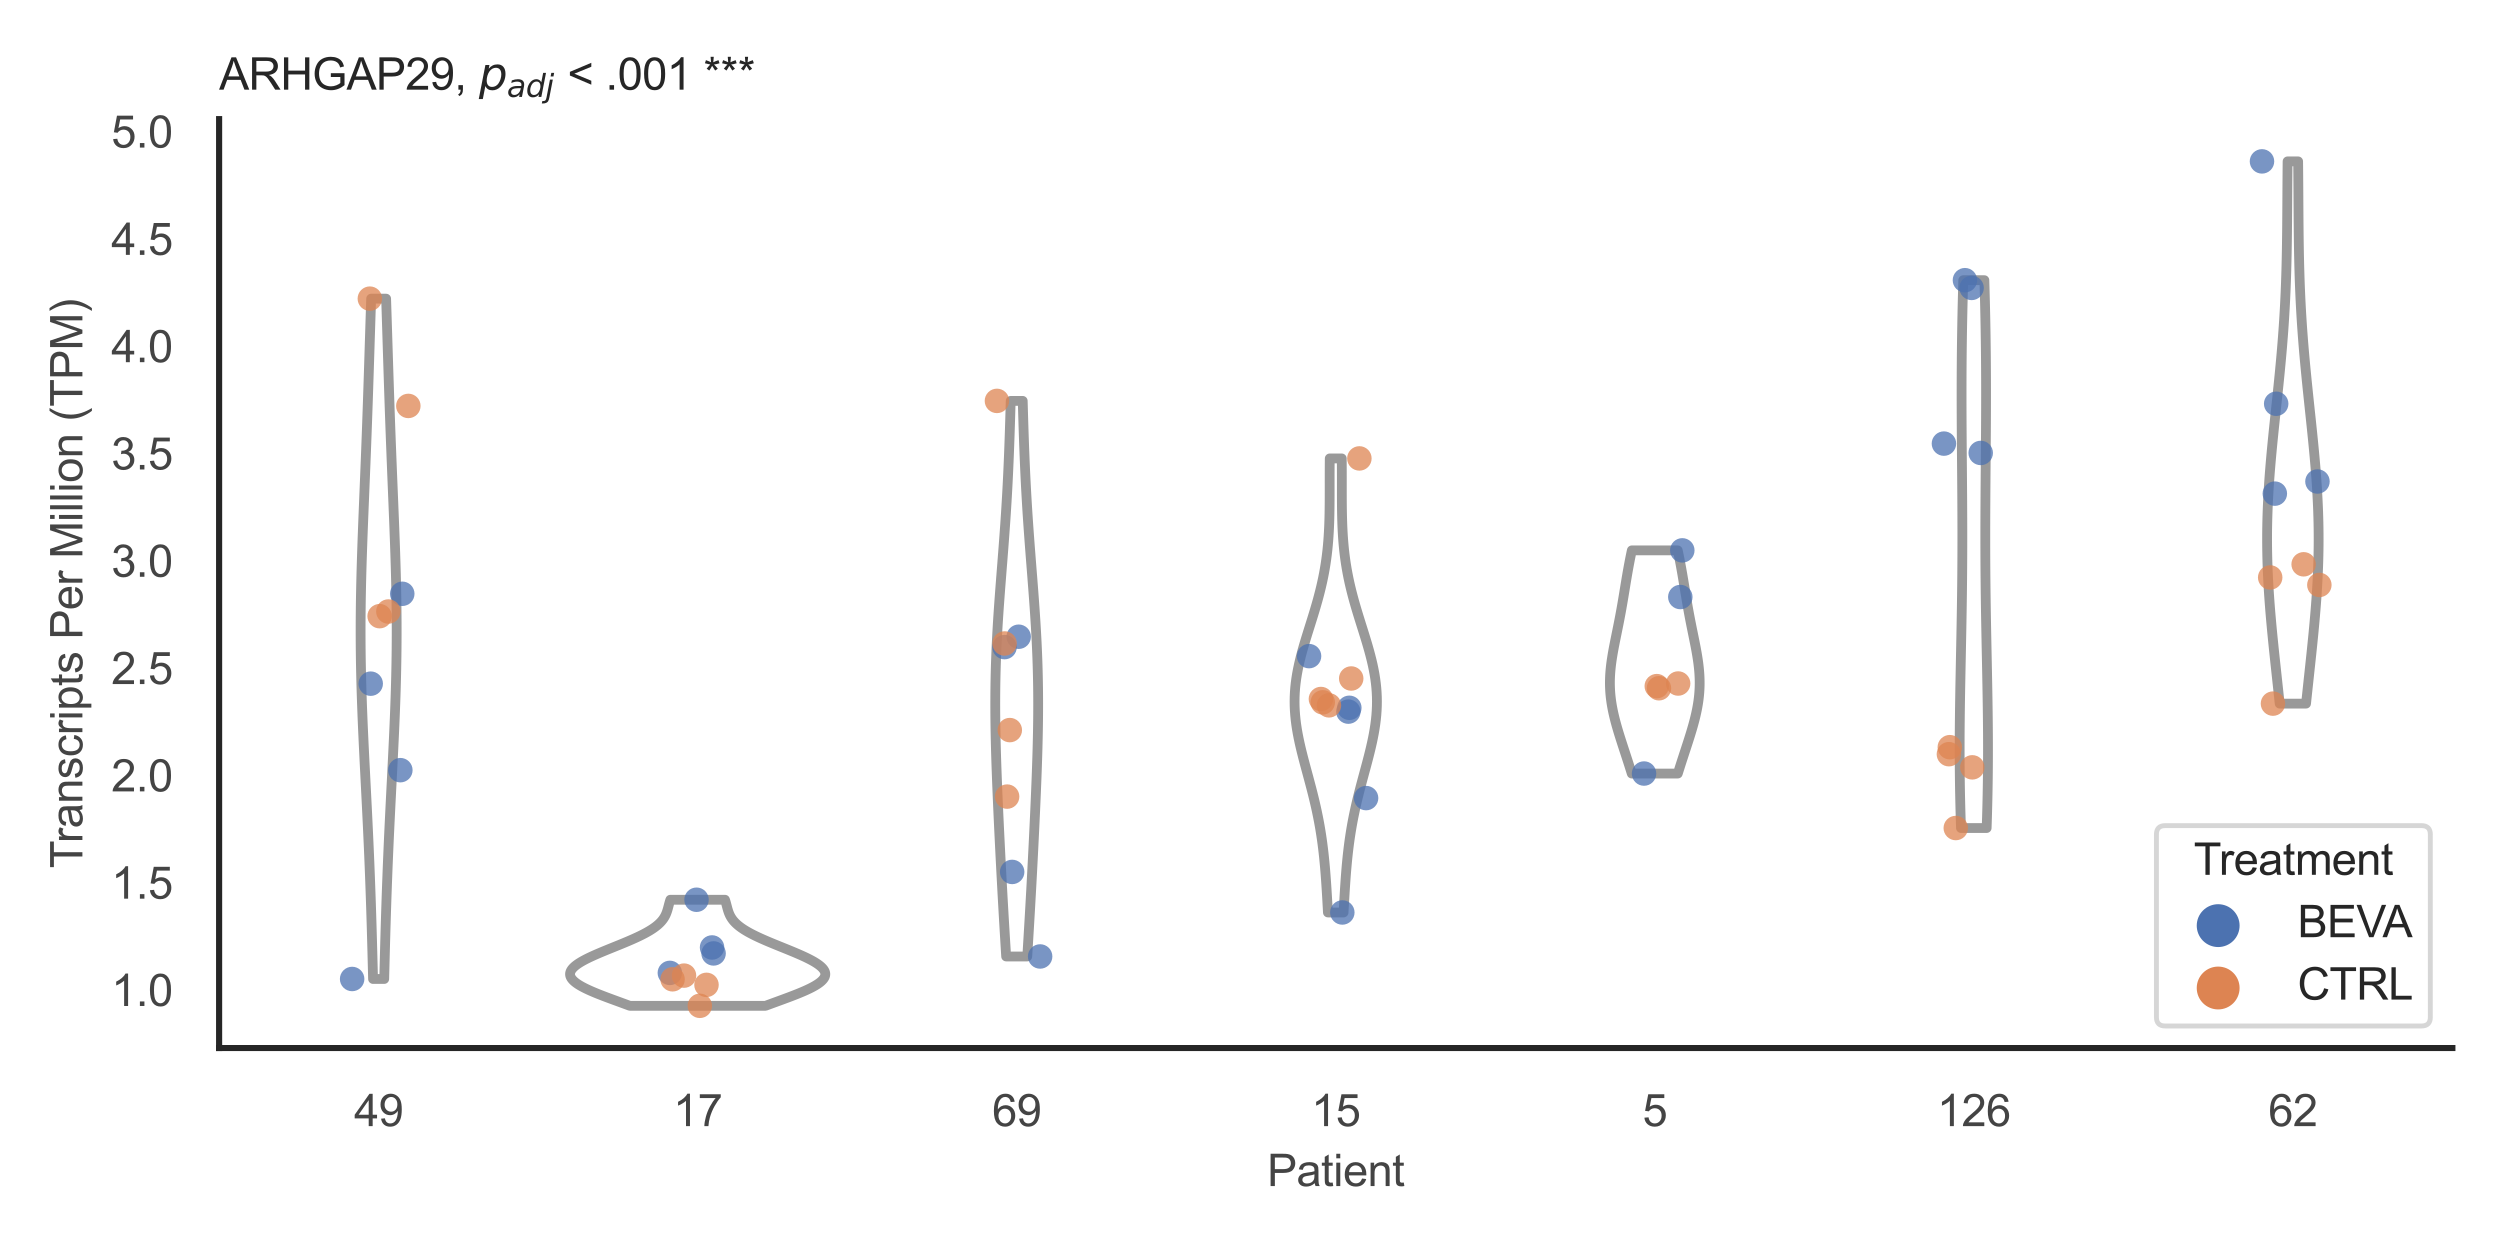 <?xml version="1.0" encoding="utf-8" standalone="no"?>
<!DOCTYPE svg PUBLIC "-//W3C//DTD SVG 1.1//EN"
  "http://www.w3.org/Graphics/SVG/1.1/DTD/svg11.dtd">
<svg xmlns:xlink="http://www.w3.org/1999/xlink" width="510.236pt" height="255.118pt" viewBox="0 0 510.236 255.118" xmlns="http://www.w3.org/2000/svg" version="1.1">
 <defs>
  <style type="text/css">*{stroke-linejoin: round; stroke-linecap: butt}</style>
 </defs>
 <g id="figure_1">
  <g id="patch_1">
   <path d="M 0 255.118 
L 510.236 255.118 
L 510.236 0 
L 0 0 
z
" style="fill: #ffffff"/>
  </g>
  <g id="axes_1">
   <g id="patch_2">
    <path d="M 44.72 213.898 
L 500.516 213.898 
L 500.516 24.32 
L 44.72 24.32 
z
" style="fill: #ffffff"/>
   </g>
   <g id="matplotlib.axis_1">
    <g id="xtick_1">
     <g id="text_1">
      <!-- 49 -->
      <g style="fill: #444444" transform="translate(72.272 229.84)scale(0.09 -0.09)">
       <defs>
        <path id="ArialMT-34" d="M 2069 0 
L 2069 1097 
L 81 1097 
L 81 1613 
L 2172 4581 
L 2631 4581 
L 2631 1613 
L 3250 1613 
L 3250 1097 
L 2631 1097 
L 2631 0 
L 2069 0 
z
M 2069 1613 
L 2069 3678 
L 634 1613 
L 2069 1613 
z
" transform="scale(0.016)"/>
        <path id="ArialMT-39" d="M 350 1059 
L 891 1109 
Q 959 728 1153 556 
Q 1347 384 1650 384 
Q 1909 384 2104 503 
Q 2300 622 2425 820 
Q 2550 1019 2634 1356 
Q 2719 1694 2719 2044 
Q 2719 2081 2716 2156 
Q 2547 1888 2255 1720 
Q 1963 1553 1622 1553 
Q 1053 1553 659 1965 
Q 266 2378 266 3053 
Q 266 3750 677 4175 
Q 1088 4600 1706 4600 
Q 2153 4600 2523 4359 
Q 2894 4119 3086 3673 
Q 3278 3228 3278 2384 
Q 3278 1506 3087 986 
Q 2897 466 2520 194 
Q 2144 -78 1638 -78 
Q 1100 -78 759 220 
Q 419 519 350 1059 
z
M 2653 3081 
Q 2653 3566 2395 3850 
Q 2138 4134 1775 4134 
Q 1400 4134 1122 3828 
Q 844 3522 844 3034 
Q 844 2597 1108 2323 
Q 1372 2050 1759 2050 
Q 2150 2050 2401 2323 
Q 2653 2597 2653 3081 
z
" transform="scale(0.016)"/>
       </defs>
       <use xlink:href="#ArialMT-34"/>
       <use xlink:href="#ArialMT-39" x="55.615"/>
      </g>
     </g>
    </g>
    <g id="xtick_2">
     <g id="text_2">
      <!-- 17 -->
      <g style="fill: #444444" transform="translate(137.386 229.84)scale(0.09 -0.09)">
       <defs>
        <path id="ArialMT-31" d="M 2384 0 
L 1822 0 
L 1822 3584 
Q 1619 3391 1289 3197 
Q 959 3003 697 2906 
L 697 3450 
Q 1169 3672 1522 3987 
Q 1875 4303 2022 4600 
L 2384 4600 
L 2384 0 
z
" transform="scale(0.016)"/>
        <path id="ArialMT-37" d="M 303 3981 
L 303 4522 
L 3269 4522 
L 3269 4084 
Q 2831 3619 2401 2847 
Q 1972 2075 1738 1259 
Q 1569 684 1522 0 
L 944 0 
Q 953 541 1156 1306 
Q 1359 2072 1739 2783 
Q 2119 3494 2547 3981 
L 303 3981 
z
" transform="scale(0.016)"/>
       </defs>
       <use xlink:href="#ArialMT-31"/>
       <use xlink:href="#ArialMT-37" x="55.615"/>
      </g>
     </g>
    </g>
    <g id="xtick_3">
     <g id="text_3">
      <!-- 69 -->
      <g style="fill: #444444" transform="translate(202.5 229.84)scale(0.09 -0.09)">
       <defs>
        <path id="ArialMT-36" d="M 3184 3459 
L 2625 3416 
Q 2550 3747 2413 3897 
Q 2184 4138 1850 4138 
Q 1581 4138 1378 3988 
Q 1113 3794 959 3422 
Q 806 3050 800 2363 
Q 1003 2672 1297 2822 
Q 1591 2972 1913 2972 
Q 2475 2972 2870 2558 
Q 3266 2144 3266 1488 
Q 3266 1056 3080 686 
Q 2894 316 2569 119 
Q 2244 -78 1831 -78 
Q 1128 -78 684 439 
Q 241 956 241 2144 
Q 241 3472 731 4075 
Q 1159 4600 1884 4600 
Q 2425 4600 2770 4297 
Q 3116 3994 3184 3459 
z
M 888 1484 
Q 888 1194 1011 928 
Q 1134 663 1356 523 
Q 1578 384 1822 384 
Q 2178 384 2434 671 
Q 2691 959 2691 1453 
Q 2691 1928 2437 2201 
Q 2184 2475 1800 2475 
Q 1419 2475 1153 2201 
Q 888 1928 888 1484 
z
" transform="scale(0.016)"/>
       </defs>
       <use xlink:href="#ArialMT-36"/>
       <use xlink:href="#ArialMT-39" x="55.615"/>
      </g>
     </g>
    </g>
    <g id="xtick_4">
     <g id="text_4">
      <!-- 15 -->
      <g style="fill: #444444" transform="translate(267.613 229.84)scale(0.09 -0.09)">
       <defs>
        <path id="ArialMT-35" d="M 266 1200 
L 856 1250 
Q 922 819 1161 601 
Q 1400 384 1738 384 
Q 2144 384 2425 690 
Q 2706 997 2706 1503 
Q 2706 1984 2436 2262 
Q 2166 2541 1728 2541 
Q 1456 2541 1237 2417 
Q 1019 2294 894 2097 
L 366 2166 
L 809 4519 
L 3088 4519 
L 3088 3981 
L 1259 3981 
L 1013 2750 
Q 1425 3038 1878 3038 
Q 2478 3038 2890 2622 
Q 3303 2206 3303 1553 
Q 3303 931 2941 478 
Q 2500 -78 1738 -78 
Q 1113 -78 717 272 
Q 322 622 266 1200 
z
" transform="scale(0.016)"/>
       </defs>
       <use xlink:href="#ArialMT-31"/>
       <use xlink:href="#ArialMT-35" x="55.615"/>
      </g>
     </g>
    </g>
    <g id="xtick_5">
     <g id="text_5">
      <!-- 5 -->
      <g style="fill: #444444" transform="translate(335.229 229.84)scale(0.09 -0.09)">
       <use xlink:href="#ArialMT-35"/>
      </g>
     </g>
    </g>
    <g id="xtick_6">
     <g id="text_6">
      <!-- 126 -->
      <g style="fill: #444444" transform="translate(395.338 229.84)scale(0.09 -0.09)">
       <defs>
        <path id="ArialMT-32" d="M 3222 541 
L 3222 0 
L 194 0 
Q 188 203 259 391 
Q 375 700 629 1000 
Q 884 1300 1366 1694 
Q 2113 2306 2375 2664 
Q 2638 3022 2638 3341 
Q 2638 3675 2398 3904 
Q 2159 4134 1775 4134 
Q 1369 4134 1125 3890 
Q 881 3647 878 3216 
L 300 3275 
Q 359 3922 746 4261 
Q 1134 4600 1788 4600 
Q 2447 4600 2831 4234 
Q 3216 3869 3216 3328 
Q 3216 3053 3103 2787 
Q 2991 2522 2730 2228 
Q 2469 1934 1863 1422 
Q 1356 997 1212 845 
Q 1069 694 975 541 
L 3222 541 
z
" transform="scale(0.016)"/>
       </defs>
       <use xlink:href="#ArialMT-31"/>
       <use xlink:href="#ArialMT-32" x="55.615"/>
       <use xlink:href="#ArialMT-36" x="111.23"/>
      </g>
     </g>
    </g>
    <g id="xtick_7">
     <g id="text_7">
      <!-- 62 -->
      <g style="fill: #444444" transform="translate(462.955 229.84)scale(0.09 -0.09)">
       <use xlink:href="#ArialMT-36"/>
       <use xlink:href="#ArialMT-32" x="55.615"/>
      </g>
     </g>
    </g>
    <g id="text_8">
     <!-- Patient -->
     <g style="fill: #444444" transform="translate(258.609 242.071)scale(0.09 -0.09)">
      <defs>
       <path id="ArialMT-50" d="M 494 0 
L 494 4581 
L 2222 4581 
Q 2678 4581 2919 4538 
Q 3256 4481 3484 4323 
Q 3713 4166 3852 3881 
Q 3991 3597 3991 3256 
Q 3991 2672 3619 2267 
Q 3247 1863 2275 1863 
L 1100 1863 
L 1100 0 
L 494 0 
z
M 1100 2403 
L 2284 2403 
Q 2872 2403 3119 2622 
Q 3366 2841 3366 3238 
Q 3366 3525 3220 3729 
Q 3075 3934 2838 4000 
Q 2684 4041 2272 4041 
L 1100 4041 
L 1100 2403 
z
" transform="scale(0.016)"/>
       <path id="ArialMT-61" d="M 2588 409 
Q 2275 144 1986 34 
Q 1697 -75 1366 -75 
Q 819 -75 525 192 
Q 231 459 231 875 
Q 231 1119 342 1320 
Q 453 1522 633 1644 
Q 813 1766 1038 1828 
Q 1203 1872 1538 1913 
Q 2219 1994 2541 2106 
Q 2544 2222 2544 2253 
Q 2544 2597 2384 2738 
Q 2169 2928 1744 2928 
Q 1347 2928 1158 2789 
Q 969 2650 878 2297 
L 328 2372 
Q 403 2725 575 2942 
Q 747 3159 1072 3276 
Q 1397 3394 1825 3394 
Q 2250 3394 2515 3294 
Q 2781 3194 2906 3042 
Q 3031 2891 3081 2659 
Q 3109 2516 3109 2141 
L 3109 1391 
Q 3109 606 3145 398 
Q 3181 191 3288 0 
L 2700 0 
Q 2613 175 2588 409 
z
M 2541 1666 
Q 2234 1541 1622 1453 
Q 1275 1403 1131 1340 
Q 988 1278 909 1158 
Q 831 1038 831 891 
Q 831 666 1001 516 
Q 1172 366 1500 366 
Q 1825 366 2078 508 
Q 2331 650 2450 897 
Q 2541 1088 2541 1459 
L 2541 1666 
z
" transform="scale(0.016)"/>
       <path id="ArialMT-74" d="M 1650 503 
L 1731 6 
Q 1494 -44 1306 -44 
Q 1000 -44 831 53 
Q 663 150 594 308 
Q 525 466 525 972 
L 525 2881 
L 113 2881 
L 113 3319 
L 525 3319 
L 525 4141 
L 1084 4478 
L 1084 3319 
L 1650 3319 
L 1650 2881 
L 1084 2881 
L 1084 941 
Q 1084 700 1114 631 
Q 1144 563 1211 522 
Q 1278 481 1403 481 
Q 1497 481 1650 503 
z
" transform="scale(0.016)"/>
       <path id="ArialMT-69" d="M 425 3934 
L 425 4581 
L 988 4581 
L 988 3934 
L 425 3934 
z
M 425 0 
L 425 3319 
L 988 3319 
L 988 0 
L 425 0 
z
" transform="scale(0.016)"/>
       <path id="ArialMT-65" d="M 2694 1069 
L 3275 997 
Q 3138 488 2766 206 
Q 2394 -75 1816 -75 
Q 1088 -75 661 373 
Q 234 822 234 1631 
Q 234 2469 665 2931 
Q 1097 3394 1784 3394 
Q 2450 3394 2872 2941 
Q 3294 2488 3294 1666 
Q 3294 1616 3291 1516 
L 816 1516 
Q 847 969 1125 678 
Q 1403 388 1819 388 
Q 2128 388 2347 550 
Q 2566 713 2694 1069 
z
M 847 1978 
L 2700 1978 
Q 2663 2397 2488 2606 
Q 2219 2931 1791 2931 
Q 1403 2931 1139 2672 
Q 875 2413 847 1978 
z
" transform="scale(0.016)"/>
       <path id="ArialMT-6e" d="M 422 0 
L 422 3319 
L 928 3319 
L 928 2847 
Q 1294 3394 1984 3394 
Q 2284 3394 2536 3286 
Q 2788 3178 2913 3003 
Q 3038 2828 3088 2588 
Q 3119 2431 3119 2041 
L 3119 0 
L 2556 0 
L 2556 2019 
Q 2556 2363 2490 2533 
Q 2425 2703 2258 2804 
Q 2091 2906 1866 2906 
Q 1506 2906 1245 2678 
Q 984 2450 984 1813 
L 984 0 
L 422 0 
z
" transform="scale(0.016)"/>
      </defs>
      <use xlink:href="#ArialMT-50"/>
      <use xlink:href="#ArialMT-61" x="66.699"/>
      <use xlink:href="#ArialMT-74" x="122.314"/>
      <use xlink:href="#ArialMT-69" x="150.098"/>
      <use xlink:href="#ArialMT-65" x="172.314"/>
      <use xlink:href="#ArialMT-6e" x="227.93"/>
      <use xlink:href="#ArialMT-74" x="283.545"/>
     </g>
    </g>
   </g>
   <g id="matplotlib.axis_2">
    <g id="ytick_1">
     <g id="text_9">
      <!-- 1.0 -->
      <g style="fill: #444444" transform="translate(22.71 205.313)scale(0.09 -0.09)">
       <defs>
        <path id="ArialMT-2e" d="M 581 0 
L 581 641 
L 1222 641 
L 1222 0 
L 581 0 
z
" transform="scale(0.016)"/>
        <path id="ArialMT-30" d="M 266 2259 
Q 266 3072 433 3567 
Q 600 4063 929 4331 
Q 1259 4600 1759 4600 
Q 2128 4600 2406 4451 
Q 2684 4303 2865 4023 
Q 3047 3744 3150 3342 
Q 3253 2941 3253 2259 
Q 3253 1453 3087 958 
Q 2922 463 2592 192 
Q 2263 -78 1759 -78 
Q 1097 -78 719 397 
Q 266 969 266 2259 
z
M 844 2259 
Q 844 1131 1108 757 
Q 1372 384 1759 384 
Q 2147 384 2411 759 
Q 2675 1134 2675 2259 
Q 2675 3391 2411 3762 
Q 2147 4134 1753 4134 
Q 1366 4134 1134 3806 
Q 844 3388 844 2259 
z
" transform="scale(0.016)"/>
       </defs>
       <use xlink:href="#ArialMT-31"/>
       <use xlink:href="#ArialMT-2e" x="55.615"/>
       <use xlink:href="#ArialMT-30" x="83.398"/>
      </g>
     </g>
    </g>
    <g id="ytick_2">
     <g id="text_10">
      <!-- 1.5 -->
      <g style="fill: #444444" transform="translate(22.71 183.414)scale(0.09 -0.09)">
       <use xlink:href="#ArialMT-31"/>
       <use xlink:href="#ArialMT-2e" x="55.615"/>
       <use xlink:href="#ArialMT-35" x="83.398"/>
      </g>
     </g>
    </g>
    <g id="ytick_3">
     <g id="text_11">
      <!-- 2.0 -->
      <g style="fill: #444444" transform="translate(22.71 161.515)scale(0.09 -0.09)">
       <use xlink:href="#ArialMT-32"/>
       <use xlink:href="#ArialMT-2e" x="55.615"/>
       <use xlink:href="#ArialMT-30" x="83.398"/>
      </g>
     </g>
    </g>
    <g id="ytick_4">
     <g id="text_12">
      <!-- 2.5 -->
      <g style="fill: #444444" transform="translate(22.71 139.615)scale(0.09 -0.09)">
       <use xlink:href="#ArialMT-32"/>
       <use xlink:href="#ArialMT-2e" x="55.615"/>
       <use xlink:href="#ArialMT-35" x="83.398"/>
      </g>
     </g>
    </g>
    <g id="ytick_5">
     <g id="text_13">
      <!-- 3.0 -->
      <g style="fill: #444444" transform="translate(22.71 117.716)scale(0.09 -0.09)">
       <defs>
        <path id="ArialMT-33" d="M 269 1209 
L 831 1284 
Q 928 806 1161 595 
Q 1394 384 1728 384 
Q 2125 384 2398 659 
Q 2672 934 2672 1341 
Q 2672 1728 2419 1979 
Q 2166 2231 1775 2231 
Q 1616 2231 1378 2169 
L 1441 2663 
Q 1497 2656 1531 2656 
Q 1891 2656 2178 2843 
Q 2466 3031 2466 3422 
Q 2466 3731 2256 3934 
Q 2047 4138 1716 4138 
Q 1388 4138 1169 3931 
Q 950 3725 888 3313 
L 325 3413 
Q 428 3978 793 4289 
Q 1159 4600 1703 4600 
Q 2078 4600 2393 4439 
Q 2709 4278 2876 4000 
Q 3044 3722 3044 3409 
Q 3044 3113 2884 2869 
Q 2725 2625 2413 2481 
Q 2819 2388 3044 2092 
Q 3269 1797 3269 1353 
Q 3269 753 2831 336 
Q 2394 -81 1725 -81 
Q 1122 -81 723 278 
Q 325 638 269 1209 
z
" transform="scale(0.016)"/>
       </defs>
       <use xlink:href="#ArialMT-33"/>
       <use xlink:href="#ArialMT-2e" x="55.615"/>
       <use xlink:href="#ArialMT-30" x="83.398"/>
      </g>
     </g>
    </g>
    <g id="ytick_6">
     <g id="text_14">
      <!-- 3.5 -->
      <g style="fill: #444444" transform="translate(22.71 95.817)scale(0.09 -0.09)">
       <use xlink:href="#ArialMT-33"/>
       <use xlink:href="#ArialMT-2e" x="55.615"/>
       <use xlink:href="#ArialMT-35" x="83.398"/>
      </g>
     </g>
    </g>
    <g id="ytick_7">
     <g id="text_15">
      <!-- 4.0 -->
      <g style="fill: #444444" transform="translate(22.71 73.918)scale(0.09 -0.09)">
       <use xlink:href="#ArialMT-34"/>
       <use xlink:href="#ArialMT-2e" x="55.615"/>
       <use xlink:href="#ArialMT-30" x="83.398"/>
      </g>
     </g>
    </g>
    <g id="ytick_8">
     <g id="text_16">
      <!-- 4.5 -->
      <g style="fill: #444444" transform="translate(22.71 52.019)scale(0.09 -0.09)">
       <use xlink:href="#ArialMT-34"/>
       <use xlink:href="#ArialMT-2e" x="55.615"/>
       <use xlink:href="#ArialMT-35" x="83.398"/>
      </g>
     </g>
    </g>
    <g id="ytick_9">
     <g id="text_17">
      <!-- 5.0 -->
      <g style="fill: #444444" transform="translate(22.71 30.119)scale(0.09 -0.09)">
       <use xlink:href="#ArialMT-35"/>
       <use xlink:href="#ArialMT-2e" x="55.615"/>
       <use xlink:href="#ArialMT-30" x="83.398"/>
      </g>
     </g>
    </g>
    <g id="text_18">
     <!-- Transcripts Per Million (TPM) -->
     <g style="fill: #444444" transform="translate(16.816 177.194)rotate(-90)scale(0.09 -0.09)">
      <defs>
       <path id="ArialMT-54" d="M 1659 0 
L 1659 4041 
L 150 4041 
L 150 4581 
L 3781 4581 
L 3781 4041 
L 2266 4041 
L 2266 0 
L 1659 0 
z
" transform="scale(0.016)"/>
       <path id="ArialMT-72" d="M 416 0 
L 416 3319 
L 922 3319 
L 922 2816 
Q 1116 3169 1280 3281 
Q 1444 3394 1641 3394 
Q 1925 3394 2219 3213 
L 2025 2691 
Q 1819 2813 1613 2813 
Q 1428 2813 1281 2702 
Q 1134 2591 1072 2394 
Q 978 2094 978 1738 
L 978 0 
L 416 0 
z
" transform="scale(0.016)"/>
       <path id="ArialMT-73" d="M 197 991 
L 753 1078 
Q 800 744 1014 566 
Q 1228 388 1613 388 
Q 2000 388 2187 545 
Q 2375 703 2375 916 
Q 2375 1106 2209 1216 
Q 2094 1291 1634 1406 
Q 1016 1563 777 1677 
Q 538 1791 414 1992 
Q 291 2194 291 2438 
Q 291 2659 392 2848 
Q 494 3038 669 3163 
Q 800 3259 1026 3326 
Q 1253 3394 1513 3394 
Q 1903 3394 2198 3281 
Q 2494 3169 2634 2976 
Q 2775 2784 2828 2463 
L 2278 2388 
Q 2241 2644 2061 2787 
Q 1881 2931 1553 2931 
Q 1166 2931 1000 2803 
Q 834 2675 834 2503 
Q 834 2394 903 2306 
Q 972 2216 1119 2156 
Q 1203 2125 1616 2013 
Q 2213 1853 2448 1751 
Q 2684 1650 2818 1456 
Q 2953 1263 2953 975 
Q 2953 694 2789 445 
Q 2625 197 2315 61 
Q 2006 -75 1616 -75 
Q 969 -75 630 194 
Q 291 463 197 991 
z
" transform="scale(0.016)"/>
       <path id="ArialMT-63" d="M 2588 1216 
L 3141 1144 
Q 3050 572 2676 248 
Q 2303 -75 1759 -75 
Q 1078 -75 664 370 
Q 250 816 250 1647 
Q 250 2184 428 2587 
Q 606 2991 970 3192 
Q 1334 3394 1763 3394 
Q 2303 3394 2647 3120 
Q 2991 2847 3088 2344 
L 2541 2259 
Q 2463 2594 2264 2762 
Q 2066 2931 1784 2931 
Q 1359 2931 1093 2626 
Q 828 2322 828 1663 
Q 828 994 1084 691 
Q 1341 388 1753 388 
Q 2084 388 2306 591 
Q 2528 794 2588 1216 
z
" transform="scale(0.016)"/>
       <path id="ArialMT-70" d="M 422 -1272 
L 422 3319 
L 934 3319 
L 934 2888 
Q 1116 3141 1344 3267 
Q 1572 3394 1897 3394 
Q 2322 3394 2647 3175 
Q 2972 2956 3137 2557 
Q 3303 2159 3303 1684 
Q 3303 1175 3120 767 
Q 2938 359 2589 142 
Q 2241 -75 1856 -75 
Q 1575 -75 1351 44 
Q 1128 163 984 344 
L 984 -1272 
L 422 -1272 
z
M 931 1641 
Q 931 1000 1190 694 
Q 1450 388 1819 388 
Q 2194 388 2461 705 
Q 2728 1022 2728 1688 
Q 2728 2322 2467 2637 
Q 2206 2953 1844 2953 
Q 1484 2953 1207 2617 
Q 931 2281 931 1641 
z
" transform="scale(0.016)"/>
       <path id="ArialMT-20" transform="scale(0.016)"/>
       <path id="ArialMT-4d" d="M 475 0 
L 475 4581 
L 1388 4581 
L 2472 1338 
Q 2622 884 2691 659 
Q 2769 909 2934 1394 
L 4031 4581 
L 4847 4581 
L 4847 0 
L 4263 0 
L 4263 3834 
L 2931 0 
L 2384 0 
L 1059 3900 
L 1059 0 
L 475 0 
z
" transform="scale(0.016)"/>
       <path id="ArialMT-6c" d="M 409 0 
L 409 4581 
L 972 4581 
L 972 0 
L 409 0 
z
" transform="scale(0.016)"/>
       <path id="ArialMT-6f" d="M 213 1659 
Q 213 2581 725 3025 
Q 1153 3394 1769 3394 
Q 2453 3394 2887 2945 
Q 3322 2497 3322 1706 
Q 3322 1066 3130 698 
Q 2938 331 2570 128 
Q 2203 -75 1769 -75 
Q 1072 -75 642 372 
Q 213 819 213 1659 
z
M 791 1659 
Q 791 1022 1069 705 
Q 1347 388 1769 388 
Q 2188 388 2466 706 
Q 2744 1025 2744 1678 
Q 2744 2294 2464 2611 
Q 2184 2928 1769 2928 
Q 1347 2928 1069 2612 
Q 791 2297 791 1659 
z
" transform="scale(0.016)"/>
       <path id="ArialMT-28" d="M 1497 -1347 
Q 1031 -759 709 28 
Q 388 816 388 1659 
Q 388 2403 628 3084 
Q 909 3875 1497 4659 
L 1900 4659 
Q 1522 4009 1400 3731 
Q 1209 3300 1100 2831 
Q 966 2247 966 1656 
Q 966 153 1900 -1347 
L 1497 -1347 
z
" transform="scale(0.016)"/>
       <path id="ArialMT-29" d="M 791 -1347 
L 388 -1347 
Q 1322 153 1322 1656 
Q 1322 2244 1188 2822 
Q 1081 3291 891 3722 
Q 769 4003 388 4659 
L 791 4659 
Q 1378 3875 1659 3084 
Q 1900 2403 1900 1659 
Q 1900 816 1576 28 
Q 1253 -759 791 -1347 
z
" transform="scale(0.016)"/>
      </defs>
      <use xlink:href="#ArialMT-54"/>
      <use xlink:href="#ArialMT-72" x="57.334"/>
      <use xlink:href="#ArialMT-61" x="90.635"/>
      <use xlink:href="#ArialMT-6e" x="146.25"/>
      <use xlink:href="#ArialMT-73" x="201.865"/>
      <use xlink:href="#ArialMT-63" x="251.865"/>
      <use xlink:href="#ArialMT-72" x="301.865"/>
      <use xlink:href="#ArialMT-69" x="335.166"/>
      <use xlink:href="#ArialMT-70" x="357.383"/>
      <use xlink:href="#ArialMT-74" x="412.998"/>
      <use xlink:href="#ArialMT-73" x="440.781"/>
      <use xlink:href="#ArialMT-20" x="490.781"/>
      <use xlink:href="#ArialMT-50" x="518.564"/>
      <use xlink:href="#ArialMT-65" x="585.264"/>
      <use xlink:href="#ArialMT-72" x="640.879"/>
      <use xlink:href="#ArialMT-20" x="674.18"/>
      <use xlink:href="#ArialMT-4d" x="701.963"/>
      <use xlink:href="#ArialMT-69" x="785.264"/>
      <use xlink:href="#ArialMT-6c" x="807.48"/>
      <use xlink:href="#ArialMT-6c" x="829.697"/>
      <use xlink:href="#ArialMT-69" x="851.914"/>
      <use xlink:href="#ArialMT-6f" x="874.131"/>
      <use xlink:href="#ArialMT-6e" x="929.746"/>
      <use xlink:href="#ArialMT-20" x="985.361"/>
      <use xlink:href="#ArialMT-28" x="1013.145"/>
      <use xlink:href="#ArialMT-54" x="1046.445"/>
      <use xlink:href="#ArialMT-50" x="1107.529"/>
      <use xlink:href="#ArialMT-4d" x="1174.229"/>
      <use xlink:href="#ArialMT-29" x="1257.529"/>
     </g>
    </g>
   </g>
   <g id="PolyCollection_1">
    <defs>
     <path id="me4706ba5bb" d="M 78.416 -55.313 
L 76.137 -55.313 
L 76.103 -56.716 
L 76.067 -58.118 
L 76.031 -59.521 
L 75.994 -60.923 
L 75.956 -62.326 
L 75.917 -63.728 
L 75.877 -65.131 
L 75.836 -66.533 
L 75.793 -67.936 
L 75.749 -69.338 
L 75.703 -70.741 
L 75.655 -72.144 
L 75.606 -73.546 
L 75.555 -74.949 
L 75.502 -76.351 
L 75.447 -77.754 
L 75.391 -79.156 
L 75.332 -80.559 
L 75.272 -81.961 
L 75.209 -83.364 
L 75.145 -84.766 
L 75.08 -86.169 
L 75.013 -87.571 
L 74.944 -88.974 
L 74.875 -90.376 
L 74.804 -91.779 
L 74.733 -93.182 
L 74.661 -94.584 
L 74.589 -95.987 
L 74.518 -97.389 
L 74.446 -98.792 
L 74.376 -100.194 
L 74.306 -101.597 
L 74.238 -102.999 
L 74.172 -104.402 
L 74.108 -105.804 
L 74.046 -107.207 
L 73.987 -108.609 
L 73.932 -110.012 
L 73.879 -111.415 
L 73.831 -112.817 
L 73.786 -114.22 
L 73.746 -115.622 
L 73.71 -117.025 
L 73.679 -118.427 
L 73.652 -119.83 
L 73.631 -121.232 
L 73.615 -122.635 
L 73.604 -124.037 
L 73.598 -125.44 
L 73.597 -126.842 
L 73.601 -128.245 
L 73.61 -129.647 
L 73.625 -131.05 
L 73.643 -132.453 
L 73.667 -133.855 
L 73.695 -135.258 
L 73.726 -136.66 
L 73.762 -138.063 
L 73.801 -139.465 
L 73.844 -140.868 
L 73.889 -142.27 
L 73.937 -143.673 
L 73.987 -145.075 
L 74.039 -146.478 
L 74.093 -147.88 
L 74.148 -149.283 
L 74.205 -150.686 
L 74.262 -152.088 
L 74.319 -153.491 
L 74.376 -154.893 
L 74.434 -156.296 
L 74.491 -157.698 
L 74.548 -159.101 
L 74.605 -160.503 
L 74.66 -161.906 
L 74.715 -163.308 
L 74.769 -164.711 
L 74.822 -166.113 
L 74.874 -167.516 
L 74.925 -168.918 
L 74.975 -170.321 
L 75.024 -171.724 
L 75.073 -173.126 
L 75.12 -174.529 
L 75.167 -175.931 
L 75.213 -177.334 
L 75.259 -178.736 
L 75.304 -180.139 
L 75.348 -181.541 
L 75.393 -182.944 
L 75.437 -184.346 
L 75.481 -185.749 
L 75.526 -187.151 
L 75.57 -188.554 
L 75.614 -189.957 
L 75.659 -191.359 
L 75.704 -192.762 
L 75.749 -194.164 
L 78.805 -194.164 
L 78.805 -194.164 
L 78.85 -192.762 
L 78.895 -191.359 
L 78.94 -189.957 
L 78.984 -188.554 
L 79.028 -187.151 
L 79.072 -185.749 
L 79.117 -184.346 
L 79.161 -182.944 
L 79.205 -181.541 
L 79.25 -180.139 
L 79.295 -178.736 
L 79.341 -177.334 
L 79.387 -175.931 
L 79.434 -174.529 
L 79.481 -173.126 
L 79.529 -171.724 
L 79.578 -170.321 
L 79.629 -168.918 
L 79.68 -167.516 
L 79.732 -166.113 
L 79.785 -164.711 
L 79.839 -163.308 
L 79.893 -161.906 
L 79.949 -160.503 
L 80.005 -159.101 
L 80.062 -157.698 
L 80.12 -156.296 
L 80.177 -154.893 
L 80.235 -153.491 
L 80.292 -152.088 
L 80.349 -150.686 
L 80.405 -149.283 
L 80.461 -147.88 
L 80.514 -146.478 
L 80.567 -145.075 
L 80.617 -143.673 
L 80.665 -142.27 
L 80.71 -140.868 
L 80.753 -139.465 
L 80.792 -138.063 
L 80.827 -136.66 
L 80.859 -135.258 
L 80.887 -133.855 
L 80.91 -132.453 
L 80.929 -131.05 
L 80.943 -129.647 
L 80.953 -128.245 
L 80.957 -126.842 
L 80.956 -125.44 
L 80.95 -124.037 
L 80.939 -122.635 
L 80.923 -121.232 
L 80.901 -119.83 
L 80.875 -118.427 
L 80.844 -117.025 
L 80.808 -115.622 
L 80.768 -114.22 
L 80.723 -112.817 
L 80.674 -111.415 
L 80.622 -110.012 
L 80.566 -108.609 
L 80.507 -107.207 
L 80.446 -105.804 
L 80.382 -104.402 
L 80.315 -102.999 
L 80.247 -101.597 
L 80.178 -100.194 
L 80.107 -98.792 
L 80.036 -97.389 
L 79.964 -95.987 
L 79.892 -94.584 
L 79.821 -93.182 
L 79.75 -91.779 
L 79.679 -90.376 
L 79.61 -88.974 
L 79.541 -87.571 
L 79.474 -86.169 
L 79.408 -84.766 
L 79.344 -83.364 
L 79.282 -81.961 
L 79.222 -80.559 
L 79.163 -79.156 
L 79.106 -77.754 
L 79.052 -76.351 
L 78.999 -74.949 
L 78.948 -73.546 
L 78.898 -72.144 
L 78.851 -70.741 
L 78.805 -69.338 
L 78.761 -67.936 
L 78.718 -66.533 
L 78.677 -65.131 
L 78.637 -63.728 
L 78.598 -62.326 
L 78.56 -60.923 
L 78.523 -59.521 
L 78.487 -58.118 
L 78.451 -56.716 
L 78.416 -55.313 
z
" style="stroke: #999999; stroke-width: 2"/>
    </defs>
    <g clip-path="url(#pefbbc1e142)">
     <use xlink:href="#me4706ba5bb" x="0" y="255.118" style="fill: #ffffff; stroke: #999999; stroke-width: 2"/>
    </g>
   </g>
   <g id="PolyCollection_2">
    <defs>
     <path id="m39a1177945" d="M 156.236 -49.837 
L 128.545 -49.837 
L 127.955 -50.056 
L 127.36 -50.274 
L 126.763 -50.493 
L 126.164 -50.712 
L 125.567 -50.93 
L 124.971 -51.149 
L 124.38 -51.368 
L 123.796 -51.586 
L 123.219 -51.805 
L 122.653 -52.024 
L 122.099 -52.242 
L 121.56 -52.461 
L 121.037 -52.68 
L 120.533 -52.898 
L 120.049 -53.117 
L 119.588 -53.336 
L 119.151 -53.554 
L 118.74 -53.773 
L 118.357 -53.992 
L 118.004 -54.21 
L 117.682 -54.429 
L 117.392 -54.648 
L 117.136 -54.866 
L 116.914 -55.085 
L 116.728 -55.303 
L 116.577 -55.522 
L 116.464 -55.741 
L 116.387 -55.959 
L 116.348 -56.178 
L 116.345 -56.397 
L 116.379 -56.615 
L 116.45 -56.834 
L 116.557 -57.053 
L 116.698 -57.271 
L 116.874 -57.49 
L 117.084 -57.709 
L 117.325 -57.927 
L 117.597 -58.146 
L 117.899 -58.365 
L 118.229 -58.583 
L 118.586 -58.802 
L 118.967 -59.021 
L 119.371 -59.239 
L 119.797 -59.458 
L 120.243 -59.677 
L 120.706 -59.895 
L 121.186 -60.114 
L 121.68 -60.332 
L 122.186 -60.551 
L 122.702 -60.77 
L 123.227 -60.988 
L 123.759 -61.207 
L 124.296 -61.426 
L 124.835 -61.644 
L 125.376 -61.863 
L 125.916 -62.082 
L 126.454 -62.3 
L 126.987 -62.519 
L 127.515 -62.738 
L 128.035 -62.956 
L 128.547 -63.175 
L 129.048 -63.394 
L 129.537 -63.612 
L 130.013 -63.831 
L 130.475 -64.05 
L 130.921 -64.268 
L 131.35 -64.487 
L 131.762 -64.705 
L 132.156 -64.924 
L 132.531 -65.143 
L 132.886 -65.361 
L 133.222 -65.58 
L 133.537 -65.799 
L 133.832 -66.017 
L 134.107 -66.236 
L 134.363 -66.455 
L 134.598 -66.673 
L 134.815 -66.892 
L 135.013 -67.111 
L 135.193 -67.329 
L 135.357 -67.548 
L 135.504 -67.767 
L 135.637 -67.985 
L 135.757 -68.204 
L 135.864 -68.423 
L 135.96 -68.641 
L 136.046 -68.86 
L 136.124 -69.079 
L 136.195 -69.297 
L 136.261 -69.516 
L 136.322 -69.734 
L 136.381 -69.953 
L 136.438 -70.172 
L 136.495 -70.39 
L 136.553 -70.609 
L 136.613 -70.828 
L 136.675 -71.046 
L 136.742 -71.265 
L 136.813 -71.484 
L 147.968 -71.484 
L 147.968 -71.484 
L 148.039 -71.265 
L 148.106 -71.046 
L 148.169 -70.828 
L 148.228 -70.609 
L 148.286 -70.39 
L 148.343 -70.172 
L 148.401 -69.953 
L 148.459 -69.734 
L 148.521 -69.516 
L 148.586 -69.297 
L 148.657 -69.079 
L 148.735 -68.86 
L 148.822 -68.641 
L 148.918 -68.423 
L 149.025 -68.204 
L 149.144 -67.985 
L 149.277 -67.767 
L 149.425 -67.548 
L 149.588 -67.329 
L 149.768 -67.111 
L 149.967 -66.892 
L 150.183 -66.673 
L 150.419 -66.455 
L 150.674 -66.236 
L 150.949 -66.017 
L 151.244 -65.799 
L 151.56 -65.58 
L 151.895 -65.361 
L 152.251 -65.143 
L 152.625 -64.924 
L 153.019 -64.705 
L 153.431 -64.487 
L 153.861 -64.268 
L 154.307 -64.05 
L 154.768 -63.831 
L 155.244 -63.612 
L 155.733 -63.394 
L 156.234 -63.175 
L 156.746 -62.956 
L 157.266 -62.738 
L 157.794 -62.519 
L 158.328 -62.3 
L 158.865 -62.082 
L 159.405 -61.863 
L 159.946 -61.644 
L 160.486 -61.426 
L 161.022 -61.207 
L 161.554 -60.988 
L 162.079 -60.77 
L 162.595 -60.551 
L 163.102 -60.332 
L 163.595 -60.114 
L 164.075 -59.895 
L 164.538 -59.677 
L 164.984 -59.458 
L 165.41 -59.239 
L 165.814 -59.021 
L 166.196 -58.802 
L 166.552 -58.583 
L 166.882 -58.365 
L 167.184 -58.146 
L 167.456 -57.927 
L 167.697 -57.709 
L 167.907 -57.49 
L 168.083 -57.271 
L 168.225 -57.053 
L 168.331 -56.834 
L 168.402 -56.615 
L 168.436 -56.397 
L 168.434 -56.178 
L 168.394 -55.959 
L 168.317 -55.741 
L 168.204 -55.522 
L 168.054 -55.303 
L 167.867 -55.085 
L 167.646 -54.866 
L 167.389 -54.648 
L 167.1 -54.429 
L 166.777 -54.21 
L 166.424 -53.992 
L 166.041 -53.773 
L 165.631 -53.554 
L 165.194 -53.336 
L 164.732 -53.117 
L 164.248 -52.898 
L 163.744 -52.68 
L 163.221 -52.461 
L 162.682 -52.242 
L 162.128 -52.024 
L 161.562 -51.805 
L 160.985 -51.586 
L 160.401 -51.368 
L 159.81 -51.149 
L 159.215 -50.93 
L 158.617 -50.712 
L 158.018 -50.493 
L 157.421 -50.274 
L 156.826 -50.056 
L 156.236 -49.837 
z
" style="stroke: #999999; stroke-width: 2"/>
    </defs>
    <g clip-path="url(#pefbbc1e142)">
     <use xlink:href="#m39a1177945" x="0" y="255.118" style="fill: #ffffff; stroke: #999999; stroke-width: 2"/>
    </g>
   </g>
   <g id="PolyCollection_3">
    <defs>
     <path id="mbeac5bc346" d="M 209.658 -59.908 
L 205.351 -59.908 
L 205.28 -61.053 
L 205.21 -62.199 
L 205.141 -63.344 
L 205.072 -64.489 
L 205.003 -65.635 
L 204.935 -66.78 
L 204.868 -67.925 
L 204.802 -69.071 
L 204.736 -70.216 
L 204.672 -71.361 
L 204.607 -72.507 
L 204.544 -73.652 
L 204.482 -74.797 
L 204.42 -75.943 
L 204.359 -77.088 
L 204.299 -78.234 
L 204.239 -79.379 
L 204.18 -80.524 
L 204.122 -81.67 
L 204.065 -82.815 
L 204.008 -83.96 
L 203.952 -85.106 
L 203.897 -86.251 
L 203.843 -87.396 
L 203.789 -88.542 
L 203.737 -89.687 
L 203.686 -90.832 
L 203.635 -91.978 
L 203.586 -93.123 
L 203.539 -94.268 
L 203.492 -95.414 
L 203.448 -96.559 
L 203.406 -97.704 
L 203.365 -98.85 
L 203.327 -99.995 
L 203.292 -101.141 
L 203.259 -102.286 
L 203.229 -103.431 
L 203.203 -104.577 
L 203.18 -105.722 
L 203.161 -106.867 
L 203.145 -108.013 
L 203.134 -109.158 
L 203.127 -110.303 
L 203.125 -111.449 
L 203.128 -112.594 
L 203.135 -113.739 
L 203.148 -114.885 
L 203.166 -116.03 
L 203.189 -117.175 
L 203.217 -118.321 
L 203.25 -119.466 
L 203.289 -120.612 
L 203.333 -121.757 
L 203.382 -122.902 
L 203.436 -124.048 
L 203.494 -125.193 
L 203.557 -126.338 
L 203.625 -127.484 
L 203.696 -128.629 
L 203.771 -129.774 
L 203.849 -130.92 
L 203.93 -132.065 
L 204.014 -133.21 
L 204.099 -134.356 
L 204.187 -135.501 
L 204.276 -136.646 
L 204.365 -137.792 
L 204.455 -138.937 
L 204.546 -140.082 
L 204.635 -141.228 
L 204.724 -142.373 
L 204.813 -143.519 
L 204.899 -144.664 
L 204.984 -145.809 
L 205.067 -146.955 
L 205.148 -148.1 
L 205.226 -149.245 
L 205.302 -150.391 
L 205.374 -151.536 
L 205.444 -152.681 
L 205.512 -153.827 
L 205.576 -154.972 
L 205.637 -156.117 
L 205.695 -157.263 
L 205.751 -158.408 
L 205.803 -159.553 
L 205.853 -160.699 
L 205.901 -161.844 
L 205.946 -162.989 
L 205.989 -164.135 
L 206.03 -165.28 
L 206.069 -166.426 
L 206.107 -167.571 
L 206.143 -168.716 
L 206.178 -169.862 
L 206.212 -171.007 
L 206.245 -172.152 
L 206.278 -173.298 
L 208.731 -173.298 
L 208.731 -173.298 
L 208.764 -172.152 
L 208.797 -171.007 
L 208.831 -169.862 
L 208.866 -168.716 
L 208.902 -167.571 
L 208.94 -166.426 
L 208.979 -165.28 
L 209.02 -164.135 
L 209.063 -162.989 
L 209.108 -161.844 
L 209.156 -160.699 
L 209.206 -159.553 
L 209.258 -158.408 
L 209.314 -157.263 
L 209.372 -156.117 
L 209.433 -154.972 
L 209.497 -153.827 
L 209.564 -152.681 
L 209.634 -151.536 
L 209.707 -150.391 
L 209.783 -149.245 
L 209.861 -148.1 
L 209.942 -146.955 
L 210.025 -145.809 
L 210.11 -144.664 
L 210.196 -143.519 
L 210.284 -142.373 
L 210.373 -141.228 
L 210.463 -140.082 
L 210.553 -138.937 
L 210.644 -137.792 
L 210.733 -136.646 
L 210.822 -135.501 
L 210.909 -134.356 
L 210.995 -133.21 
L 211.079 -132.065 
L 211.16 -130.92 
L 211.238 -129.774 
L 211.313 -128.629 
L 211.384 -127.484 
L 211.451 -126.338 
L 211.514 -125.193 
L 211.573 -124.048 
L 211.627 -122.902 
L 211.676 -121.757 
L 211.72 -120.612 
L 211.758 -119.466 
L 211.792 -118.321 
L 211.82 -117.175 
L 211.843 -116.03 
L 211.861 -114.885 
L 211.873 -113.739 
L 211.881 -112.594 
L 211.884 -111.449 
L 211.881 -110.303 
L 211.875 -109.158 
L 211.864 -108.013 
L 211.848 -106.867 
L 211.829 -105.722 
L 211.806 -104.577 
L 211.779 -103.431 
L 211.75 -102.286 
L 211.717 -101.141 
L 211.681 -99.995 
L 211.643 -98.85 
L 211.603 -97.704 
L 211.561 -96.559 
L 211.516 -95.414 
L 211.47 -94.268 
L 211.423 -93.123 
L 211.373 -91.978 
L 211.323 -90.832 
L 211.272 -89.687 
L 211.219 -88.542 
L 211.166 -87.396 
L 211.112 -86.251 
L 211.056 -85.106 
L 211.001 -83.96 
L 210.944 -82.815 
L 210.887 -81.67 
L 210.828 -80.524 
L 210.77 -79.379 
L 210.71 -78.234 
L 210.65 -77.088 
L 210.589 -75.943 
L 210.527 -74.797 
L 210.465 -73.652 
L 210.401 -72.507 
L 210.337 -71.361 
L 210.272 -70.216 
L 210.207 -69.071 
L 210.14 -67.925 
L 210.073 -66.78 
L 210.006 -65.635 
L 209.937 -64.489 
L 209.868 -63.344 
L 209.799 -62.199 
L 209.729 -61.053 
L 209.658 -59.908 
z
" style="stroke: #999999; stroke-width: 2"/>
    </defs>
    <g clip-path="url(#pefbbc1e142)">
     <use xlink:href="#mbeac5bc346" x="0" y="255.118" style="fill: #ffffff; stroke: #999999; stroke-width: 2"/>
    </g>
   </g>
   <g id="PolyCollection_4">
    <defs>
     <path id="m15f3a0f0d7" d="M 274.214 -68.888 
L 271.022 -68.888 
L 270.971 -69.824 
L 270.918 -70.76 
L 270.865 -71.696 
L 270.809 -72.632 
L 270.752 -73.569 
L 270.691 -74.505 
L 270.627 -75.441 
L 270.559 -76.377 
L 270.486 -77.313 
L 270.407 -78.249 
L 270.321 -79.185 
L 270.228 -80.121 
L 270.127 -81.057 
L 270.018 -81.993 
L 269.899 -82.929 
L 269.77 -83.865 
L 269.63 -84.801 
L 269.48 -85.737 
L 269.319 -86.673 
L 269.147 -87.609 
L 268.963 -88.545 
L 268.769 -89.481 
L 268.564 -90.417 
L 268.349 -91.354 
L 268.125 -92.29 
L 267.893 -93.226 
L 267.653 -94.162 
L 267.407 -95.098 
L 267.157 -96.034 
L 266.905 -96.97 
L 266.651 -97.906 
L 266.399 -98.842 
L 266.15 -99.778 
L 265.906 -100.714 
L 265.67 -101.65 
L 265.445 -102.586 
L 265.231 -103.522 
L 265.033 -104.458 
L 264.851 -105.394 
L 264.689 -106.33 
L 264.548 -107.266 
L 264.43 -108.202 
L 264.336 -109.138 
L 264.268 -110.075 
L 264.226 -111.011 
L 264.213 -111.947 
L 264.227 -112.883 
L 264.27 -113.819 
L 264.34 -114.755 
L 264.439 -115.691 
L 264.563 -116.627 
L 264.714 -117.563 
L 264.888 -118.499 
L 265.085 -119.435 
L 265.302 -120.371 
L 265.537 -121.307 
L 265.788 -122.243 
L 266.053 -123.179 
L 266.329 -124.115 
L 266.614 -125.051 
L 266.904 -125.987 
L 267.198 -126.923 
L 267.492 -127.86 
L 267.785 -128.796 
L 268.074 -129.732 
L 268.358 -130.668 
L 268.633 -131.604 
L 268.899 -132.54 
L 269.154 -133.476 
L 269.396 -134.412 
L 269.625 -135.348 
L 269.84 -136.284 
L 270.039 -137.22 
L 270.224 -138.156 
L 270.392 -139.092 
L 270.545 -140.028 
L 270.682 -140.964 
L 270.804 -141.9 
L 270.912 -142.836 
L 271.005 -143.772 
L 271.085 -144.708 
L 271.153 -145.644 
L 271.209 -146.581 
L 271.255 -147.517 
L 271.292 -148.453 
L 271.32 -149.389 
L 271.34 -150.325 
L 271.355 -151.261 
L 271.365 -152.197 
L 271.371 -153.133 
L 271.374 -154.069 
L 271.375 -155.005 
L 271.375 -155.941 
L 271.374 -156.877 
L 271.375 -157.813 
L 271.376 -158.749 
L 271.38 -159.685 
L 271.386 -160.621 
L 271.394 -161.557 
L 273.842 -161.557 
L 273.842 -161.557 
L 273.851 -160.621 
L 273.856 -159.685 
L 273.86 -158.749 
L 273.861 -157.813 
L 273.862 -156.877 
L 273.862 -155.941 
L 273.862 -155.005 
L 273.863 -154.069 
L 273.865 -153.133 
L 273.871 -152.197 
L 273.881 -151.261 
L 273.896 -150.325 
L 273.917 -149.389 
L 273.945 -148.453 
L 273.981 -147.517 
L 274.027 -146.581 
L 274.083 -145.644 
L 274.151 -144.708 
L 274.231 -143.772 
L 274.324 -142.836 
L 274.432 -141.9 
L 274.554 -140.964 
L 274.691 -140.028 
L 274.844 -139.092 
L 275.013 -138.156 
L 275.197 -137.22 
L 275.396 -136.284 
L 275.611 -135.348 
L 275.84 -134.412 
L 276.082 -133.476 
L 276.337 -132.54 
L 276.603 -131.604 
L 276.879 -130.668 
L 277.162 -129.732 
L 277.451 -128.796 
L 277.744 -127.86 
L 278.039 -126.923 
L 278.332 -125.987 
L 278.623 -125.051 
L 278.907 -124.115 
L 279.183 -123.179 
L 279.448 -122.243 
L 279.699 -121.307 
L 279.935 -120.371 
L 280.152 -119.435 
L 280.348 -118.499 
L 280.523 -117.563 
L 280.673 -116.627 
L 280.798 -115.691 
L 280.896 -114.755 
L 280.966 -113.819 
L 281.009 -112.883 
L 281.024 -111.947 
L 281.01 -111.011 
L 280.969 -110.075 
L 280.901 -109.138 
L 280.807 -108.202 
L 280.688 -107.266 
L 280.547 -106.33 
L 280.385 -105.394 
L 280.203 -104.458 
L 280.005 -103.522 
L 279.792 -102.586 
L 279.566 -101.65 
L 279.33 -100.714 
L 279.087 -99.778 
L 278.838 -98.842 
L 278.585 -97.906 
L 278.332 -96.97 
L 278.079 -96.034 
L 277.829 -95.098 
L 277.583 -94.162 
L 277.344 -93.226 
L 277.111 -92.29 
L 276.887 -91.354 
L 276.672 -90.417 
L 276.467 -89.481 
L 276.273 -88.545 
L 276.089 -87.609 
L 275.917 -86.673 
L 275.756 -85.737 
L 275.606 -84.801 
L 275.467 -83.865 
L 275.338 -82.929 
L 275.219 -81.993 
L 275.109 -81.057 
L 275.008 -80.121 
L 274.915 -79.185 
L 274.829 -78.249 
L 274.75 -77.313 
L 274.677 -76.377 
L 274.609 -75.441 
L 274.545 -74.505 
L 274.485 -73.569 
L 274.427 -72.632 
L 274.372 -71.696 
L 274.318 -70.76 
L 274.266 -69.824 
L 274.214 -68.888 
z
" style="stroke: #999999; stroke-width: 2"/>
    </defs>
    <g clip-path="url(#pefbbc1e142)">
     <use xlink:href="#m15f3a0f0d7" x="0" y="255.118" style="fill: #ffffff; stroke: #999999; stroke-width: 2"/>
    </g>
   </g>
   <g id="PolyCollection_5">
    <defs>
     <path id="m17ffcf5436" d="M 342.434 -97.242 
L 333.029 -97.242 
L 332.886 -97.702 
L 332.742 -98.162 
L 332.596 -98.622 
L 332.45 -99.082 
L 332.302 -99.542 
L 332.153 -100.002 
L 332.003 -100.462 
L 331.853 -100.922 
L 331.702 -101.383 
L 331.551 -101.843 
L 331.401 -102.303 
L 331.25 -102.763 
L 331.101 -103.223 
L 330.952 -103.683 
L 330.804 -104.143 
L 330.658 -104.603 
L 330.514 -105.063 
L 330.372 -105.523 
L 330.233 -105.983 
L 330.097 -106.444 
L 329.965 -106.904 
L 329.836 -107.364 
L 329.711 -107.824 
L 329.592 -108.284 
L 329.477 -108.744 
L 329.367 -109.204 
L 329.264 -109.664 
L 329.167 -110.124 
L 329.076 -110.584 
L 328.992 -111.044 
L 328.915 -111.505 
L 328.845 -111.965 
L 328.783 -112.425 
L 328.729 -112.885 
L 328.682 -113.345 
L 328.644 -113.805 
L 328.614 -114.265 
L 328.592 -114.725 
L 328.578 -115.185 
L 328.572 -115.645 
L 328.574 -116.106 
L 328.584 -116.566 
L 328.602 -117.026 
L 328.627 -117.486 
L 328.659 -117.946 
L 328.698 -118.406 
L 328.744 -118.866 
L 328.795 -119.326 
L 328.853 -119.786 
L 328.916 -120.246 
L 328.984 -120.706 
L 329.057 -121.167 
L 329.133 -121.627 
L 329.213 -122.087 
L 329.297 -122.547 
L 329.383 -123.007 
L 329.472 -123.467 
L 329.562 -123.927 
L 329.654 -124.387 
L 329.747 -124.847 
L 329.84 -125.307 
L 329.934 -125.768 
L 330.028 -126.228 
L 330.121 -126.688 
L 330.214 -127.148 
L 330.307 -127.608 
L 330.398 -128.068 
L 330.488 -128.528 
L 330.577 -128.988 
L 330.664 -129.448 
L 330.75 -129.908 
L 330.835 -130.368 
L 330.918 -130.829 
L 331 -131.289 
L 331.081 -131.749 
L 331.16 -132.209 
L 331.239 -132.669 
L 331.316 -133.129 
L 331.393 -133.589 
L 331.469 -134.049 
L 331.544 -134.509 
L 331.62 -134.969 
L 331.695 -135.429 
L 331.77 -135.89 
L 331.846 -136.35 
L 331.923 -136.81 
L 332 -137.27 
L 332.079 -137.73 
L 332.158 -138.19 
L 332.239 -138.65 
L 332.322 -139.11 
L 332.406 -139.57 
L 332.492 -140.03 
L 332.58 -140.491 
L 332.669 -140.951 
L 332.761 -141.411 
L 332.855 -141.871 
L 332.95 -142.331 
L 333.048 -142.791 
L 342.415 -142.791 
L 342.415 -142.791 
L 342.513 -142.331 
L 342.609 -141.871 
L 342.703 -141.411 
L 342.794 -140.951 
L 342.884 -140.491 
L 342.972 -140.03 
L 343.058 -139.57 
L 343.142 -139.11 
L 343.224 -138.65 
L 343.305 -138.19 
L 343.385 -137.73 
L 343.463 -137.27 
L 343.541 -136.81 
L 343.617 -136.35 
L 343.693 -135.89 
L 343.769 -135.429 
L 343.844 -134.969 
L 343.92 -134.509 
L 343.995 -134.049 
L 344.071 -133.589 
L 344.148 -133.129 
L 344.225 -132.669 
L 344.303 -132.209 
L 344.383 -131.749 
L 344.463 -131.289 
L 344.545 -130.829 
L 344.629 -130.368 
L 344.713 -129.908 
L 344.799 -129.448 
L 344.887 -128.988 
L 344.976 -128.528 
L 345.066 -128.068 
L 345.157 -127.608 
L 345.249 -127.148 
L 345.342 -126.688 
L 345.436 -126.228 
L 345.53 -125.768 
L 345.624 -125.307 
L 345.717 -124.847 
L 345.81 -124.387 
L 345.902 -123.927 
L 345.992 -123.467 
L 346.081 -123.007 
L 346.167 -122.547 
L 346.25 -122.087 
L 346.331 -121.627 
L 346.407 -121.167 
L 346.48 -120.706 
L 346.548 -120.246 
L 346.611 -119.786 
L 346.668 -119.326 
L 346.72 -118.866 
L 346.766 -118.406 
L 346.805 -117.946 
L 346.837 -117.486 
L 346.862 -117.026 
L 346.88 -116.566 
L 346.889 -116.106 
L 346.892 -115.645 
L 346.886 -115.185 
L 346.872 -114.725 
L 346.85 -114.265 
L 346.82 -113.805 
L 346.781 -113.345 
L 346.735 -112.885 
L 346.681 -112.425 
L 346.619 -111.965 
L 346.549 -111.505 
L 346.472 -111.044 
L 346.388 -110.584 
L 346.297 -110.124 
L 346.2 -109.664 
L 346.096 -109.204 
L 345.987 -108.744 
L 345.872 -108.284 
L 345.752 -107.824 
L 345.628 -107.364 
L 345.499 -106.904 
L 345.366 -106.444 
L 345.23 -105.983 
L 345.091 -105.523 
L 344.95 -105.063 
L 344.805 -104.603 
L 344.659 -104.143 
L 344.512 -103.683 
L 344.363 -103.223 
L 344.213 -102.763 
L 344.063 -102.303 
L 343.912 -101.843 
L 343.761 -101.383 
L 343.611 -100.922 
L 343.461 -100.462 
L 343.311 -100.002 
L 343.162 -99.542 
L 343.014 -99.082 
L 342.867 -98.622 
L 342.722 -98.162 
L 342.577 -97.702 
L 342.434 -97.242 
z
" style="stroke: #999999; stroke-width: 2"/>
    </defs>
    <g clip-path="url(#pefbbc1e142)">
     <use xlink:href="#m17ffcf5436" x="0" y="255.118" style="fill: #ffffff; stroke: #999999; stroke-width: 2"/>
    </g>
   </g>
   <g id="PolyCollection_6">
    <defs>
     <path id="m28ab1e3eb6" d="M 405.465 -86.122 
L 400.226 -86.122 
L 400.189 -87.251 
L 400.155 -88.38 
L 400.123 -89.51 
L 400.094 -90.639 
L 400.067 -91.769 
L 400.043 -92.898 
L 400.022 -94.027 
L 400.004 -95.157 
L 399.989 -96.286 
L 399.976 -97.416 
L 399.967 -98.545 
L 399.959 -99.675 
L 399.955 -100.804 
L 399.953 -101.933 
L 399.954 -103.063 
L 399.957 -104.192 
L 399.962 -105.322 
L 399.97 -106.451 
L 399.98 -107.58 
L 399.992 -108.71 
L 400.005 -109.839 
L 400.02 -110.969 
L 400.037 -112.098 
L 400.055 -113.228 
L 400.074 -114.357 
L 400.095 -115.486 
L 400.116 -116.616 
L 400.138 -117.745 
L 400.16 -118.875 
L 400.182 -120.004 
L 400.205 -121.133 
L 400.228 -122.263 
L 400.251 -123.392 
L 400.273 -124.522 
L 400.295 -125.651 
L 400.316 -126.78 
L 400.337 -127.91 
L 400.357 -129.039 
L 400.376 -130.169 
L 400.394 -131.298 
L 400.41 -132.428 
L 400.426 -133.557 
L 400.44 -134.686 
L 400.453 -135.816 
L 400.464 -136.945 
L 400.474 -138.075 
L 400.483 -139.204 
L 400.49 -140.333 
L 400.495 -141.463 
L 400.5 -142.592 
L 400.502 -143.722 
L 400.504 -144.851 
L 400.504 -145.98 
L 400.503 -147.11 
L 400.5 -148.239 
L 400.497 -149.369 
L 400.492 -150.498 
L 400.487 -151.628 
L 400.481 -152.757 
L 400.474 -153.886 
L 400.466 -155.016 
L 400.457 -156.145 
L 400.449 -157.275 
L 400.44 -158.404 
L 400.431 -159.533 
L 400.421 -160.663 
L 400.412 -161.792 
L 400.403 -162.922 
L 400.394 -164.051 
L 400.386 -165.18 
L 400.378 -166.31 
L 400.371 -167.439 
L 400.364 -168.569 
L 400.359 -169.698 
L 400.354 -170.828 
L 400.351 -171.957 
L 400.348 -173.086 
L 400.347 -174.216 
L 400.347 -175.345 
L 400.349 -176.475 
L 400.352 -177.604 
L 400.356 -178.733 
L 400.362 -179.863 
L 400.37 -180.992 
L 400.379 -182.122 
L 400.39 -183.251 
L 400.403 -184.38 
L 400.418 -185.51 
L 400.434 -186.639 
L 400.452 -187.769 
L 400.472 -188.898 
L 400.494 -190.028 
L 400.517 -191.157 
L 400.542 -192.286 
L 400.569 -193.416 
L 400.597 -194.545 
L 400.627 -195.675 
L 400.658 -196.804 
L 400.691 -197.933 
L 405 -197.933 
L 405 -197.933 
L 405.033 -196.804 
L 405.064 -195.675 
L 405.094 -194.545 
L 405.123 -193.416 
L 405.149 -192.286 
L 405.174 -191.157 
L 405.198 -190.028 
L 405.219 -188.898 
L 405.239 -187.769 
L 405.257 -186.639 
L 405.273 -185.51 
L 405.288 -184.38 
L 405.301 -183.251 
L 405.312 -182.122 
L 405.321 -180.992 
L 405.329 -179.863 
L 405.335 -178.733 
L 405.34 -177.604 
L 405.343 -176.475 
L 405.344 -175.345 
L 405.344 -174.216 
L 405.343 -173.086 
L 405.341 -171.957 
L 405.337 -170.828 
L 405.332 -169.698 
L 405.327 -168.569 
L 405.32 -167.439 
L 405.313 -166.31 
L 405.305 -165.18 
L 405.297 -164.051 
L 405.288 -162.922 
L 405.279 -161.792 
L 405.27 -160.663 
L 405.261 -159.533 
L 405.251 -158.404 
L 405.242 -157.275 
L 405.234 -156.145 
L 405.225 -155.016 
L 405.218 -153.886 
L 405.211 -152.757 
L 405.204 -151.628 
L 405.199 -150.498 
L 405.194 -149.369 
L 405.191 -148.239 
L 405.188 -147.11 
L 405.187 -145.98 
L 405.187 -144.851 
L 405.189 -143.722 
L 405.192 -142.592 
L 405.196 -141.463 
L 405.201 -140.333 
L 405.209 -139.204 
L 405.217 -138.075 
L 405.227 -136.945 
L 405.239 -135.816 
L 405.251 -134.686 
L 405.266 -133.557 
L 405.281 -132.428 
L 405.298 -131.298 
L 405.315 -130.169 
L 405.334 -129.039 
L 405.354 -127.91 
L 405.375 -126.78 
L 405.396 -125.651 
L 405.418 -124.522 
L 405.44 -123.392 
L 405.463 -122.263 
L 405.486 -121.133 
L 405.509 -120.004 
L 405.531 -118.875 
L 405.554 -117.745 
L 405.575 -116.616 
L 405.597 -115.486 
L 405.617 -114.357 
L 405.636 -113.228 
L 405.654 -112.098 
L 405.671 -110.969 
L 405.686 -109.839 
L 405.7 -108.71 
L 405.711 -107.58 
L 405.721 -106.451 
L 405.729 -105.322 
L 405.734 -104.192 
L 405.737 -103.063 
L 405.738 -101.933 
L 405.736 -100.804 
L 405.732 -99.675 
L 405.725 -98.545 
L 405.715 -97.416 
L 405.702 -96.286 
L 405.687 -95.157 
L 405.669 -94.027 
L 405.648 -92.898 
L 405.624 -91.769 
L 405.598 -90.639 
L 405.568 -89.51 
L 405.536 -88.38 
L 405.502 -87.251 
L 405.465 -86.122 
z
" style="stroke: #999999; stroke-width: 2"/>
    </defs>
    <g clip-path="url(#pefbbc1e142)">
     <use xlink:href="#m28ab1e3eb6" x="0" y="255.118" style="fill: #ffffff; stroke: #999999; stroke-width: 2"/>
    </g>
   </g>
   <g id="PolyCollection_7">
    <defs>
     <path id="m04921ee53f" d="M 470.652 -111.515 
L 465.267 -111.515 
L 465.149 -112.632 
L 465.031 -113.75 
L 464.911 -114.868 
L 464.79 -115.986 
L 464.67 -117.104 
L 464.549 -118.222 
L 464.429 -119.339 
L 464.31 -120.457 
L 464.192 -121.575 
L 464.075 -122.693 
L 463.961 -123.811 
L 463.848 -124.929 
L 463.739 -126.047 
L 463.633 -127.164 
L 463.531 -128.282 
L 463.433 -129.4 
L 463.339 -130.518 
L 463.251 -131.636 
L 463.168 -132.754 
L 463.09 -133.871 
L 463.019 -134.989 
L 462.954 -136.107 
L 462.896 -137.225 
L 462.845 -138.343 
L 462.801 -139.461 
L 462.765 -140.578 
L 462.737 -141.696 
L 462.717 -142.814 
L 462.704 -143.932 
L 462.7 -145.05 
L 462.703 -146.168 
L 462.715 -147.286 
L 462.735 -148.403 
L 462.762 -149.521 
L 462.798 -150.639 
L 462.841 -151.757 
L 462.892 -152.875 
L 462.949 -153.993 
L 463.014 -155.11 
L 463.085 -156.228 
L 463.162 -157.346 
L 463.245 -158.464 
L 463.334 -159.582 
L 463.428 -160.7 
L 463.526 -161.817 
L 463.629 -162.935 
L 463.735 -164.053 
L 463.844 -165.171 
L 463.957 -166.289 
L 464.071 -167.407 
L 464.187 -168.525 
L 464.305 -169.642 
L 464.423 -170.76 
L 464.542 -171.878 
L 464.661 -172.996 
L 464.779 -174.114 
L 464.896 -175.232 
L 465.012 -176.349 
L 465.126 -177.467 
L 465.237 -178.585 
L 465.346 -179.703 
L 465.452 -180.821 
L 465.555 -181.939 
L 465.654 -183.056 
L 465.75 -184.174 
L 465.841 -185.292 
L 465.929 -186.41 
L 466.012 -187.528 
L 466.09 -188.646 
L 466.164 -189.764 
L 466.233 -190.881 
L 466.298 -191.999 
L 466.358 -193.117 
L 466.413 -194.235 
L 466.464 -195.353 
L 466.51 -196.471 
L 466.552 -197.588 
L 466.59 -198.706 
L 466.624 -199.824 
L 466.654 -200.942 
L 466.681 -202.06 
L 466.704 -203.178 
L 466.725 -204.295 
L 466.742 -205.413 
L 466.757 -206.531 
L 466.771 -207.649 
L 466.782 -208.767 
L 466.792 -209.885 
L 466.8 -211.003 
L 466.808 -212.12 
L 466.815 -213.238 
L 466.822 -214.356 
L 466.829 -215.474 
L 466.836 -216.592 
L 466.843 -217.71 
L 466.852 -218.827 
L 466.861 -219.945 
L 466.871 -221.063 
L 466.882 -222.181 
L 469.037 -222.181 
L 469.037 -222.181 
L 469.048 -221.063 
L 469.058 -219.945 
L 469.067 -218.827 
L 469.075 -217.71 
L 469.083 -216.592 
L 469.09 -215.474 
L 469.097 -214.356 
L 469.103 -213.238 
L 469.111 -212.12 
L 469.118 -211.003 
L 469.127 -209.885 
L 469.137 -208.767 
L 469.148 -207.649 
L 469.161 -206.531 
L 469.176 -205.413 
L 469.194 -204.295 
L 469.214 -203.178 
L 469.238 -202.06 
L 469.264 -200.942 
L 469.295 -199.824 
L 469.328 -198.706 
L 469.366 -197.588 
L 469.408 -196.471 
L 469.455 -195.353 
L 469.505 -194.235 
L 469.561 -193.117 
L 469.621 -191.999 
L 469.685 -190.881 
L 469.754 -189.764 
L 469.828 -188.646 
L 469.907 -187.528 
L 469.99 -186.41 
L 470.077 -185.292 
L 470.169 -184.174 
L 470.264 -183.056 
L 470.364 -181.939 
L 470.466 -180.821 
L 470.573 -179.703 
L 470.682 -178.585 
L 470.793 -177.467 
L 470.907 -176.349 
L 471.023 -175.232 
L 471.14 -174.114 
L 471.258 -172.996 
L 471.376 -171.878 
L 471.495 -170.76 
L 471.614 -169.642 
L 471.731 -168.525 
L 471.848 -167.407 
L 471.962 -166.289 
L 472.074 -165.171 
L 472.184 -164.053 
L 472.29 -162.935 
L 472.393 -161.817 
L 472.491 -160.7 
L 472.585 -159.582 
L 472.673 -158.464 
L 472.757 -157.346 
L 472.834 -156.228 
L 472.905 -155.11 
L 472.97 -153.993 
L 473.027 -152.875 
L 473.078 -151.757 
L 473.121 -150.639 
L 473.156 -149.521 
L 473.184 -148.403 
L 473.204 -147.286 
L 473.215 -146.168 
L 473.219 -145.05 
L 473.215 -143.932 
L 473.202 -142.814 
L 473.182 -141.696 
L 473.153 -140.578 
L 473.117 -139.461 
L 473.074 -138.343 
L 473.023 -137.225 
L 472.965 -136.107 
L 472.9 -134.989 
L 472.829 -133.871 
L 472.751 -132.754 
L 472.668 -131.636 
L 472.579 -130.518 
L 472.486 -129.4 
L 472.388 -128.282 
L 472.286 -127.164 
L 472.18 -126.047 
L 472.07 -124.929 
L 471.958 -123.811 
L 471.844 -122.693 
L 471.727 -121.575 
L 471.609 -120.457 
L 471.49 -119.339 
L 471.369 -118.222 
L 471.249 -117.104 
L 471.128 -115.986 
L 471.008 -114.868 
L 470.888 -113.75 
L 470.769 -112.632 
L 470.652 -111.515 
z
" style="stroke: #999999; stroke-width: 2"/>
    </defs>
    <g clip-path="url(#pefbbc1e142)">
     <use xlink:href="#m04921ee53f" x="0" y="255.118" style="fill: #ffffff; stroke: #999999; stroke-width: 2"/>
    </g>
   </g>
   <g id="PathCollection_1"/>
   <g id="PathCollection_2"/>
   <g id="patch_3">
    <path d="M 44.72 213.898 
L 44.72 24.32 
" style="fill: none; stroke: #262626; stroke-width: 1.25; stroke-linejoin: miter; stroke-linecap: square"/>
   </g>
   <g id="patch_4">
    <path d="M 44.72 213.898 
L 500.516 213.898 
" style="fill: none; stroke: #262626; stroke-width: 1.25; stroke-linejoin: miter; stroke-linecap: square"/>
   </g>
   <g id="PathCollection_3">
    <defs>
     <path id="C0_0_d4d47b5c40" d="M 0 2.5 
C 0.663 2.5 1.299 2.237 1.768 1.768 
C 2.237 1.299 2.5 0.663 2.5 -0 
C 2.5 -0.663 2.237 -1.299 1.768 -1.768 
C 1.299 -2.237 0.663 -2.5 0 -2.5 
C -0.663 -2.5 -1.299 -2.237 -1.768 -1.768 
C -2.237 -1.299 -2.5 -0.663 -2.5 0 
C -2.5 0.663 -2.237 1.299 -1.768 1.768 
C -1.299 2.237 -0.663 2.5 0 2.5 
z
"/>
    </defs>
    <g clip-path="url(#pefbbc1e142)">
     <use xlink:href="#C0_0_d4d47b5c40" x="71.869" y="199.805" style="fill: #4c72b0; fill-opacity: 0.75"/>
    </g>
    <g clip-path="url(#pefbbc1e142)">
     <use xlink:href="#C0_0_d4d47b5c40" x="81.709" y="157.187" style="fill: #4c72b0; fill-opacity: 0.75"/>
    </g>
    <g clip-path="url(#pefbbc1e142)">
     <use xlink:href="#C0_0_d4d47b5c40" x="75.659" y="139.533" style="fill: #4c72b0; fill-opacity: 0.75"/>
    </g>
    <g clip-path="url(#pefbbc1e142)">
     <use xlink:href="#C0_0_d4d47b5c40" x="82.099" y="121.19" style="fill: #4c72b0; fill-opacity: 0.75"/>
    </g>
    <g clip-path="url(#pefbbc1e142)">
     <use xlink:href="#C0_0_d4d47b5c40" x="75.484" y="60.954" style="fill: #dd8452; fill-opacity: 0.75"/>
    </g>
    <g clip-path="url(#pefbbc1e142)">
     <use xlink:href="#C0_0_d4d47b5c40" x="79.263" y="124.805" style="fill: #dd8452; fill-opacity: 0.75"/>
    </g>
    <g clip-path="url(#pefbbc1e142)">
     <use xlink:href="#C0_0_d4d47b5c40" x="83.339" y="82.847" style="fill: #dd8452; fill-opacity: 0.75"/>
    </g>
    <g clip-path="url(#pefbbc1e142)">
     <use xlink:href="#C0_0_d4d47b5c40" x="77.483" y="125.756" style="fill: #dd8452; fill-opacity: 0.75"/>
    </g>
   </g>
   <g id="PathCollection_4">
    <defs>
     <path id="C1_0_26bd968bb7" d="M 0 2.5 
C 0.663 2.5 1.299 2.237 1.768 1.768 
C 2.237 1.299 2.5 0.663 2.5 -0 
C 2.5 -0.663 2.237 -1.299 1.768 -1.768 
C 1.299 -2.237 0.663 -2.5 0 -2.5 
C -0.663 -2.5 -1.299 -2.237 -1.768 -1.768 
C -2.237 -1.299 -2.5 -0.663 -2.5 0 
C -2.5 0.663 -2.237 1.299 -1.768 1.768 
C -1.299 2.237 -0.663 2.5 0 2.5 
z
"/>
    </defs>
    <g clip-path="url(#pefbbc1e142)">
     <use xlink:href="#C1_0_26bd968bb7" x="142.158" y="183.634" style="fill: #4c72b0; fill-opacity: 0.75"/>
    </g>
    <g clip-path="url(#pefbbc1e142)">
     <use xlink:href="#C1_0_26bd968bb7" x="145.327" y="193.373" style="fill: #4c72b0; fill-opacity: 0.75"/>
    </g>
    <g clip-path="url(#pefbbc1e142)">
     <use xlink:href="#C1_0_26bd968bb7" x="145.639" y="194.588" style="fill: #4c72b0; fill-opacity: 0.75"/>
    </g>
    <g clip-path="url(#pefbbc1e142)">
     <use xlink:href="#C1_0_26bd968bb7" x="136.711" y="198.562" style="fill: #4c72b0; fill-opacity: 0.75"/>
    </g>
    <g clip-path="url(#pefbbc1e142)">
     <use xlink:href="#C1_0_26bd968bb7" x="139.603" y="199.118" style="fill: #dd8452; fill-opacity: 0.75"/>
    </g>
    <g clip-path="url(#pefbbc1e142)">
     <use xlink:href="#C1_0_26bd968bb7" x="137.269" y="199.868" style="fill: #dd8452; fill-opacity: 0.75"/>
    </g>
    <g clip-path="url(#pefbbc1e142)">
     <use xlink:href="#C1_0_26bd968bb7" x="144.192" y="201.004" style="fill: #dd8452; fill-opacity: 0.75"/>
    </g>
    <g clip-path="url(#pefbbc1e142)">
     <use xlink:href="#C1_0_26bd968bb7" x="142.833" y="205.281" style="fill: #dd8452; fill-opacity: 0.75"/>
    </g>
   </g>
   <g id="PathCollection_5">
    <defs>
     <path id="C2_0_743f36b9c6" d="M 0 2.5 
C 0.663 2.5 1.299 2.237 1.768 1.768 
C 2.237 1.299 2.5 0.663 2.5 -0 
C 2.5 -0.663 2.237 -1.299 1.768 -1.768 
C 1.299 -2.237 0.663 -2.5 0 -2.5 
C -0.663 -2.5 -1.299 -2.237 -1.768 -1.768 
C -2.237 -1.299 -2.5 -0.663 -2.5 0 
C -2.5 0.663 -2.237 1.299 -1.768 1.768 
C -1.299 2.237 -0.663 2.5 0 2.5 
z
"/>
    </defs>
    <g clip-path="url(#pefbbc1e142)">
     <use xlink:href="#C2_0_743f36b9c6" x="207.908" y="129.953" style="fill: #4c72b0; fill-opacity: 0.75"/>
    </g>
    <g clip-path="url(#pefbbc1e142)">
     <use xlink:href="#C2_0_743f36b9c6" x="206.575" y="177.956" style="fill: #4c72b0; fill-opacity: 0.75"/>
    </g>
    <g clip-path="url(#pefbbc1e142)">
     <use xlink:href="#C2_0_743f36b9c6" x="205.022" y="132.07" style="fill: #4c72b0; fill-opacity: 0.75"/>
    </g>
    <g clip-path="url(#pefbbc1e142)">
     <use xlink:href="#C2_0_743f36b9c6" x="212.284" y="195.21" style="fill: #4c72b0; fill-opacity: 0.75"/>
    </g>
    <g clip-path="url(#pefbbc1e142)">
     <use xlink:href="#C2_0_743f36b9c6" x="205.546" y="162.581" style="fill: #dd8452; fill-opacity: 0.75"/>
    </g>
    <g clip-path="url(#pefbbc1e142)">
     <use xlink:href="#C2_0_743f36b9c6" x="206.093" y="149.007" style="fill: #dd8452; fill-opacity: 0.75"/>
    </g>
    <g clip-path="url(#pefbbc1e142)">
     <use xlink:href="#C2_0_743f36b9c6" x="205.035" y="131.331" style="fill: #dd8452; fill-opacity: 0.75"/>
    </g>
    <g clip-path="url(#pefbbc1e142)">
     <use xlink:href="#C2_0_743f36b9c6" x="203.469" y="81.82" style="fill: #dd8452; fill-opacity: 0.75"/>
    </g>
   </g>
   <g id="PathCollection_6">
    <defs>
     <path id="C3_0_bd0224feff" d="M 0 2.5 
C 0.663 2.5 1.299 2.237 1.768 1.768 
C 2.237 1.299 2.5 0.663 2.5 -0 
C 2.5 -0.663 2.237 -1.299 1.768 -1.768 
C 1.299 -2.237 0.663 -2.5 0 -2.5 
C -0.663 -2.5 -1.299 -2.237 -1.768 -1.768 
C -2.237 -1.299 -2.5 -0.663 -2.5 0 
C -2.5 0.663 -2.237 1.299 -1.768 1.768 
C -1.299 2.237 -0.663 2.5 0 2.5 
z
"/>
    </defs>
    <g clip-path="url(#pefbbc1e142)">
     <use xlink:href="#C3_0_bd0224feff" x="278.808" y="162.885" style="fill: #4c72b0; fill-opacity: 0.75"/>
    </g>
    <g clip-path="url(#pefbbc1e142)">
     <use xlink:href="#C3_0_bd0224feff" x="275.39" y="144.459" style="fill: #4c72b0; fill-opacity: 0.75"/>
    </g>
    <g clip-path="url(#pefbbc1e142)">
     <use xlink:href="#C3_0_bd0224feff" x="267.17" y="133.911" style="fill: #4c72b0; fill-opacity: 0.75"/>
    </g>
    <g clip-path="url(#pefbbc1e142)">
     <use xlink:href="#C3_0_bd0224feff" x="273.959" y="186.23" style="fill: #4c72b0; fill-opacity: 0.75"/>
    </g>
    <g clip-path="url(#pefbbc1e142)">
     <use xlink:href="#C3_0_bd0224feff" x="275.188" y="145.239" style="fill: #4c72b0; fill-opacity: 0.75"/>
    </g>
    <g clip-path="url(#pefbbc1e142)">
     <use xlink:href="#C3_0_bd0224feff" x="269.966" y="143.343" style="fill: #dd8452; fill-opacity: 0.75"/>
    </g>
    <g clip-path="url(#pefbbc1e142)">
     <use xlink:href="#C3_0_bd0224feff" x="271.233" y="143.958" style="fill: #dd8452; fill-opacity: 0.75"/>
    </g>
    <g clip-path="url(#pefbbc1e142)">
     <use xlink:href="#C3_0_bd0224feff" x="277.442" y="93.561" style="fill: #dd8452; fill-opacity: 0.75"/>
    </g>
    <g clip-path="url(#pefbbc1e142)">
     <use xlink:href="#C3_0_bd0224feff" x="269.592" y="142.665" style="fill: #dd8452; fill-opacity: 0.75"/>
    </g>
    <g clip-path="url(#pefbbc1e142)">
     <use xlink:href="#C3_0_bd0224feff" x="275.775" y="138.478" style="fill: #dd8452; fill-opacity: 0.75"/>
    </g>
   </g>
   <g id="PathCollection_7">
    <defs>
     <path id="C4_0_f2a31e0ea3" d="M 0 2.5 
C 0.663 2.5 1.299 2.237 1.768 1.768 
C 2.237 1.299 2.5 0.663 2.5 -0 
C 2.5 -0.663 2.237 -1.299 1.768 -1.768 
C 1.299 -2.237 0.663 -2.5 0 -2.5 
C -0.663 -2.5 -1.299 -2.237 -1.768 -1.768 
C -2.237 -1.299 -2.5 -0.663 -2.5 0 
C -2.5 0.663 -2.237 1.299 -1.768 1.768 
C -1.299 2.237 -0.663 2.5 0 2.5 
z
"/>
    </defs>
    <g clip-path="url(#pefbbc1e142)">
     <use xlink:href="#C4_0_f2a31e0ea3" x="342.941" y="121.849" style="fill: #4c72b0; fill-opacity: 0.75"/>
    </g>
    <g clip-path="url(#pefbbc1e142)">
     <use xlink:href="#C4_0_f2a31e0ea3" x="343.348" y="112.327" style="fill: #4c72b0; fill-opacity: 0.75"/>
    </g>
    <g clip-path="url(#pefbbc1e142)">
     <use xlink:href="#C4_0_f2a31e0ea3" x="335.537" y="157.876" style="fill: #4c72b0; fill-opacity: 0.75"/>
    </g>
    <g clip-path="url(#pefbbc1e142)">
     <use xlink:href="#C4_0_f2a31e0ea3" x="338.14" y="140.035" style="fill: #dd8452; fill-opacity: 0.75"/>
    </g>
    <g clip-path="url(#pefbbc1e142)">
     <use xlink:href="#C4_0_f2a31e0ea3" x="342.5" y="139.502" style="fill: #dd8452; fill-opacity: 0.75"/>
    </g>
    <g clip-path="url(#pefbbc1e142)">
     <use xlink:href="#C4_0_f2a31e0ea3" x="338.585" y="140.469" style="fill: #dd8452; fill-opacity: 0.75"/>
    </g>
   </g>
   <g id="PathCollection_8">
    <defs>
     <path id="C5_0_18f31910e4" d="M 0 2.5 
C 0.663 2.5 1.299 2.237 1.768 1.768 
C 2.237 1.299 2.5 0.663 2.5 -0 
C 2.5 -0.663 2.237 -1.299 1.768 -1.768 
C 1.299 -2.237 0.663 -2.5 0 -2.5 
C -0.663 -2.5 -1.299 -2.237 -1.768 -1.768 
C -2.237 -1.299 -2.5 -0.663 -2.5 0 
C -2.5 0.663 -2.237 1.299 -1.768 1.768 
C -1.299 2.237 -0.663 2.5 0 2.5 
z
"/>
    </defs>
    <g clip-path="url(#pefbbc1e142)">
     <use xlink:href="#C5_0_18f31910e4" x="396.746" y="90.537" style="fill: #4c72b0; fill-opacity: 0.75"/>
    </g>
    <g clip-path="url(#pefbbc1e142)">
     <use xlink:href="#C5_0_18f31910e4" x="402.394" y="58.762" style="fill: #4c72b0; fill-opacity: 0.75"/>
    </g>
    <g clip-path="url(#pefbbc1e142)">
     <use xlink:href="#C5_0_18f31910e4" x="404.253" y="92.443" style="fill: #4c72b0; fill-opacity: 0.75"/>
    </g>
    <g clip-path="url(#pefbbc1e142)">
     <use xlink:href="#C5_0_18f31910e4" x="401.033" y="57.185" style="fill: #4c72b0; fill-opacity: 0.75"/>
    </g>
    <g clip-path="url(#pefbbc1e142)">
     <use xlink:href="#C5_0_18f31910e4" x="397.947" y="152.496" style="fill: #dd8452; fill-opacity: 0.75"/>
    </g>
    <g clip-path="url(#pefbbc1e142)">
     <use xlink:href="#C5_0_18f31910e4" x="402.532" y="156.611" style="fill: #dd8452; fill-opacity: 0.75"/>
    </g>
    <g clip-path="url(#pefbbc1e142)">
     <use xlink:href="#C5_0_18f31910e4" x="397.76" y="153.925" style="fill: #dd8452; fill-opacity: 0.75"/>
    </g>
    <g clip-path="url(#pefbbc1e142)">
     <use xlink:href="#C5_0_18f31910e4" x="399.164" y="168.996" style="fill: #dd8452; fill-opacity: 0.75"/>
    </g>
   </g>
   <g id="PathCollection_9">
    <defs>
     <path id="C6_0_bcf93bf644" d="M 0 2.5 
C 0.663 2.5 1.299 2.237 1.768 1.768 
C 2.237 1.299 2.5 0.663 2.5 -0 
C 2.5 -0.663 2.237 -1.299 1.768 -1.768 
C 1.299 -2.237 0.663 -2.5 0 -2.5 
C -0.663 -2.5 -1.299 -2.237 -1.768 -1.768 
C -2.237 -1.299 -2.5 -0.663 -2.5 0 
C -2.5 0.663 -2.237 1.299 -1.768 1.768 
C -1.299 2.237 -0.663 2.5 0 2.5 
z
"/>
    </defs>
    <g clip-path="url(#pefbbc1e142)">
     <use xlink:href="#C6_0_bcf93bf644" x="461.659" y="32.937" style="fill: #4c72b0; fill-opacity: 0.75"/>
    </g>
    <g clip-path="url(#pefbbc1e142)">
     <use xlink:href="#C6_0_bcf93bf644" x="472.981" y="98.269" style="fill: #4c72b0; fill-opacity: 0.75"/>
    </g>
    <g clip-path="url(#pefbbc1e142)">
     <use xlink:href="#C6_0_bcf93bf644" x="464.28" y="100.748" style="fill: #4c72b0; fill-opacity: 0.75"/>
    </g>
    <g clip-path="url(#pefbbc1e142)">
     <use xlink:href="#C6_0_bcf93bf644" x="464.555" y="82.404" style="fill: #4c72b0; fill-opacity: 0.75"/>
    </g>
    <g clip-path="url(#pefbbc1e142)">
     <use xlink:href="#C6_0_bcf93bf644" x="470.162" y="115.171" style="fill: #dd8452; fill-opacity: 0.75"/>
    </g>
    <g clip-path="url(#pefbbc1e142)">
     <use xlink:href="#C6_0_bcf93bf644" x="463.333" y="117.858" style="fill: #dd8452; fill-opacity: 0.75"/>
    </g>
    <g clip-path="url(#pefbbc1e142)">
     <use xlink:href="#C6_0_bcf93bf644" x="473.368" y="119.386" style="fill: #dd8452; fill-opacity: 0.75"/>
    </g>
    <g clip-path="url(#pefbbc1e142)">
     <use xlink:href="#C6_0_bcf93bf644" x="463.901" y="143.604" style="fill: #dd8452; fill-opacity: 0.75"/>
    </g>
   </g>
   <g id="text_19">
    <!-- ARHGAP29, $p_{adj}$ &lt; .001 *** -->
    <g style="fill: #262626" transform="translate(44.72 18.32)scale(0.09 -0.09)">
     <defs>
      <path id="ArialMT-41" d="M -9 0 
L 1750 4581 
L 2403 4581 
L 4278 0 
L 3588 0 
L 3053 1388 
L 1138 1388 
L 634 0 
L -9 0 
z
M 1313 1881 
L 2866 1881 
L 2388 3150 
Q 2169 3728 2063 4100 
Q 1975 3659 1816 3225 
L 1313 1881 
z
" transform="scale(0.016)"/>
      <path id="ArialMT-52" d="M 503 0 
L 503 4581 
L 2534 4581 
Q 3147 4581 3465 4457 
Q 3784 4334 3975 4021 
Q 4166 3709 4166 3331 
Q 4166 2844 3850 2509 
Q 3534 2175 2875 2084 
Q 3116 1969 3241 1856 
Q 3506 1613 3744 1247 
L 4541 0 
L 3778 0 
L 3172 953 
Q 2906 1366 2734 1584 
Q 2563 1803 2427 1890 
Q 2291 1978 2150 2013 
Q 2047 2034 1813 2034 
L 1109 2034 
L 1109 0 
L 503 0 
z
M 1109 2559 
L 2413 2559 
Q 2828 2559 3062 2645 
Q 3297 2731 3419 2920 
Q 3541 3109 3541 3331 
Q 3541 3656 3305 3865 
Q 3069 4075 2559 4075 
L 1109 4075 
L 1109 2559 
z
" transform="scale(0.016)"/>
      <path id="ArialMT-48" d="M 513 0 
L 513 4581 
L 1119 4581 
L 1119 2700 
L 3500 2700 
L 3500 4581 
L 4106 4581 
L 4106 0 
L 3500 0 
L 3500 2159 
L 1119 2159 
L 1119 0 
L 513 0 
z
" transform="scale(0.016)"/>
      <path id="ArialMT-47" d="M 2638 1797 
L 2638 2334 
L 4578 2338 
L 4578 638 
Q 4131 281 3656 101 
Q 3181 -78 2681 -78 
Q 2006 -78 1454 211 
Q 903 500 622 1047 
Q 341 1594 341 2269 
Q 341 2938 620 3517 
Q 900 4097 1425 4378 
Q 1950 4659 2634 4659 
Q 3131 4659 3532 4498 
Q 3934 4338 4162 4050 
Q 4391 3763 4509 3300 
L 3963 3150 
Q 3859 3500 3706 3700 
Q 3553 3900 3268 4020 
Q 2984 4141 2638 4141 
Q 2222 4141 1919 4014 
Q 1616 3888 1430 3681 
Q 1244 3475 1141 3228 
Q 966 2803 966 2306 
Q 966 1694 1177 1281 
Q 1388 869 1791 669 
Q 2194 469 2647 469 
Q 3041 469 3416 620 
Q 3791 772 3984 944 
L 3984 1797 
L 2638 1797 
z
" transform="scale(0.016)"/>
      <path id="ArialMT-2c" d="M 569 0 
L 569 641 
L 1209 641 
L 1209 0 
Q 1209 -353 1084 -570 
Q 959 -788 688 -906 
L 531 -666 
Q 709 -588 793 -436 
Q 878 -284 888 0 
L 569 0 
z
" transform="scale(0.016)"/>
      <path id="DejaVuSans-Oblique-70" d="M 3175 2156 
Q 3175 2616 2975 2859 
Q 2775 3103 2400 3103 
Q 2144 3103 1911 2972 
Q 1678 2841 1497 2591 
Q 1319 2344 1212 1994 
Q 1106 1644 1106 1300 
Q 1106 863 1306 627 
Q 1506 391 1875 391 
Q 2147 391 2380 519 
Q 2613 647 2778 891 
Q 2956 1147 3065 1494 
Q 3175 1841 3175 2156 
z
M 1394 2969 
Q 1625 3272 1939 3428 
Q 2253 3584 2638 3584 
Q 3175 3584 3472 3232 
Q 3769 2881 3769 2247 
Q 3769 1728 3584 1258 
Q 3400 788 3053 416 
Q 2822 169 2531 39 
Q 2241 -91 1919 -91 
Q 1547 -91 1294 64 
Q 1041 219 916 525 
L 556 -1331 
L -19 -1331 
L 922 3500 
L 1497 3500 
L 1394 2969 
z
" transform="scale(0.016)"/>
      <path id="DejaVuSans-Oblique-61" d="M 3438 1997 
L 3047 0 
L 2472 0 
L 2578 531 
Q 2325 219 2001 64 
Q 1678 -91 1281 -91 
Q 834 -91 548 182 
Q 263 456 263 884 
Q 263 1497 752 1853 
Q 1241 2209 2100 2209 
L 2900 2209 
L 2931 2363 
Q 2938 2388 2941 2417 
Q 2944 2447 2944 2509 
Q 2944 2788 2717 2942 
Q 2491 3097 2081 3097 
Q 1800 3097 1504 3025 
Q 1209 2953 897 2809 
L 997 3341 
Q 1322 3463 1633 3523 
Q 1944 3584 2234 3584 
Q 2853 3584 3176 3315 
Q 3500 3047 3500 2534 
Q 3500 2431 3484 2292 
Q 3469 2153 3438 1997 
z
M 2816 1759 
L 2241 1759 
Q 1534 1759 1195 1570 
Q 856 1381 856 984 
Q 856 709 1029 553 
Q 1203 397 1509 397 
Q 1978 397 2328 733 
Q 2678 1069 2791 1631 
L 2816 1759 
z
" transform="scale(0.016)"/>
      <path id="DejaVuSans-Oblique-64" d="M 2675 525 
Q 2444 222 2128 65 
Q 1813 -91 1428 -91 
Q 903 -91 598 267 
Q 294 625 294 1247 
Q 294 1766 478 2236 
Q 663 2706 1013 3078 
Q 1244 3325 1534 3454 
Q 1825 3584 2144 3584 
Q 2481 3584 2739 3421 
Q 2997 3259 3138 2956 
L 3513 4863 
L 4091 4863 
L 3144 0 
L 2566 0 
L 2675 525 
z
M 891 1350 
Q 891 897 1095 644 
Q 1300 391 1663 391 
Q 1931 391 2161 520 
Q 2391 650 2566 903 
Q 2750 1166 2856 1509 
Q 2963 1853 2963 2188 
Q 2963 2622 2758 2865 
Q 2553 3109 2194 3109 
Q 1922 3109 1687 2981 
Q 1453 2853 1288 2613 
Q 1106 2353 998 2009 
Q 891 1666 891 1350 
z
" transform="scale(0.016)"/>
      <path id="DejaVuSans-Oblique-6a" d="M 928 3500 
L 1503 3500 
L 813 -63 
L 809 -78 
Q 694 -675 544 -897 
Q 403 -1106 132 -1218 
Q -138 -1331 -506 -1331 
L -722 -1331 
L -628 -844 
L -481 -844 
Q -144 -844 -1 -703 
Q 141 -563 238 -63 
L 928 3500 
z
M 1197 4863 
L 1772 4863 
L 1631 4134 
L 1056 4134 
L 1197 4863 
z
" transform="scale(0.016)"/>
      <path id="ArialMT-3c" d="M 350 2003 
L 350 2528 
L 3384 3809 
L 3384 3250 
L 978 2263 
L 3384 1266 
L 3384 706 
L 350 2003 
z
" transform="scale(0.016)"/>
      <path id="ArialMT-2a" d="M 200 3741 
L 344 4184 
Q 841 4009 1066 3881 
Q 1006 4447 1003 4659 
L 1456 4659 
Q 1447 4350 1384 3884 
Q 1706 4047 2122 4184 
L 2266 3741 
Q 1869 3609 1488 3566 
Q 1678 3400 2025 2975 
L 1650 2709 
Q 1469 2956 1222 3381 
Q 991 2941 816 2709 
L 447 2975 
Q 809 3422 966 3566 
Q 563 3644 200 3741 
z
" transform="scale(0.016)"/>
     </defs>
     <use xlink:href="#ArialMT-41" transform="translate(0 0.203)"/>
     <use xlink:href="#ArialMT-52" transform="translate(66.699 0.203)"/>
     <use xlink:href="#ArialMT-48" transform="translate(138.916 0.203)"/>
     <use xlink:href="#ArialMT-47" transform="translate(211.133 0.203)"/>
     <use xlink:href="#ArialMT-41" transform="translate(288.916 0.203)"/>
     <use xlink:href="#ArialMT-50" transform="translate(355.615 0.203)"/>
     <use xlink:href="#ArialMT-32" transform="translate(422.314 0.203)"/>
     <use xlink:href="#ArialMT-39" transform="translate(477.93 0.203)"/>
     <use xlink:href="#ArialMT-2c" transform="translate(533.545 0.203)"/>
     <use xlink:href="#ArialMT-20" transform="translate(561.328 0.203)"/>
     <use xlink:href="#DejaVuSans-Oblique-70" transform="translate(589.111 0.203)"/>
     <use xlink:href="#DejaVuSans-Oblique-61" transform="translate(652.588 -16.203)scale(0.7)"/>
     <use xlink:href="#DejaVuSans-Oblique-64" transform="translate(695.483 -16.203)scale(0.7)"/>
     <use xlink:href="#DejaVuSans-Oblique-6a" transform="translate(739.917 -16.203)scale(0.7)"/>
     <use xlink:href="#ArialMT-20" transform="translate(762.1 0.203)"/>
     <use xlink:href="#ArialMT-3c" transform="translate(789.883 0.203)"/>
     <use xlink:href="#ArialMT-20" transform="translate(848.281 0.203)"/>
     <use xlink:href="#ArialMT-2e" transform="translate(876.064 0.203)"/>
     <use xlink:href="#ArialMT-30" transform="translate(903.848 0.203)"/>
     <use xlink:href="#ArialMT-30" transform="translate(959.463 0.203)"/>
     <use xlink:href="#ArialMT-31" transform="translate(1015.078 0.203)"/>
     <use xlink:href="#ArialMT-20" transform="translate(1070.693 0.203)"/>
     <use xlink:href="#ArialMT-2a" transform="translate(1098.477 0.203)"/>
     <use xlink:href="#ArialMT-2a" transform="translate(1137.393 0.203)"/>
     <use xlink:href="#ArialMT-2a" transform="translate(1176.309 0.203)"/>
    </g>
   </g>
   <g id="legend_1">
    <g id="patch_5">
     <path d="M 441.915 209.398 
L 494.216 209.398 
Q 496.016 209.398 496.016 207.598 
L 496.016 170.306 
Q 496.016 168.506 494.216 168.506 
L 441.915 168.506 
Q 440.115 168.506 440.115 170.306 
L 440.115 207.598 
Q 440.115 209.398 441.915 209.398 
z
" style="fill: #ffffff; opacity: 0.8; stroke: #cccccc; stroke-linejoin: miter"/>
    </g>
    <g id="text_20">
     <!-- Treatment -->
     <g style="fill: #262626" transform="translate(447.729 178.548)scale(0.09 -0.09)">
      <defs>
       <path id="ArialMT-6d" d="M 422 0 
L 422 3319 
L 925 3319 
L 925 2853 
Q 1081 3097 1340 3245 
Q 1600 3394 1931 3394 
Q 2300 3394 2536 3241 
Q 2772 3088 2869 2813 
Q 3263 3394 3894 3394 
Q 4388 3394 4653 3120 
Q 4919 2847 4919 2278 
L 4919 0 
L 4359 0 
L 4359 2091 
Q 4359 2428 4304 2576 
Q 4250 2725 4106 2815 
Q 3963 2906 3769 2906 
Q 3419 2906 3187 2673 
Q 2956 2441 2956 1928 
L 2956 0 
L 2394 0 
L 2394 2156 
Q 2394 2531 2256 2718 
Q 2119 2906 1806 2906 
Q 1569 2906 1367 2781 
Q 1166 2656 1075 2415 
Q 984 2175 984 1722 
L 984 0 
L 422 0 
z
" transform="scale(0.016)"/>
      </defs>
      <use xlink:href="#ArialMT-54"/>
      <use xlink:href="#ArialMT-72" x="57.334"/>
      <use xlink:href="#ArialMT-65" x="90.635"/>
      <use xlink:href="#ArialMT-61" x="146.25"/>
      <use xlink:href="#ArialMT-74" x="201.865"/>
      <use xlink:href="#ArialMT-6d" x="229.648"/>
      <use xlink:href="#ArialMT-65" x="312.949"/>
      <use xlink:href="#ArialMT-6e" x="368.564"/>
      <use xlink:href="#ArialMT-74" x="424.18"/>
     </g>
    </g>
    <g id="PathCollection_10">
     <defs>
      <path id="m0944d52771" d="M 0 3.873 
C 1.027 3.873 2.012 3.465 2.739 2.739 
C 3.465 2.012 3.873 1.027 3.873 0 
C 3.873 -1.027 3.465 -2.012 2.739 -2.739 
C 2.012 -3.465 1.027 -3.873 0 -3.873 
C -1.027 -3.873 -2.012 -3.465 -2.739 -2.739 
C -3.465 -2.012 -3.873 -1.027 -3.873 0 
C -3.873 1.027 -3.465 2.012 -2.739 2.739 
C -2.012 3.465 -1.027 3.873 0 3.873 
z
" style="stroke: #4c72b0"/>
     </defs>
     <g>
      <use xlink:href="#m0944d52771" x="452.715" y="188.916" style="fill: #4c72b0; stroke: #4c72b0"/>
     </g>
    </g>
    <g id="text_21">
     <!-- BEVA -->
     <g style="fill: #262626" transform="translate(468.915 191.279)scale(0.09 -0.09)">
      <defs>
       <path id="ArialMT-42" d="M 469 0 
L 469 4581 
L 2188 4581 
Q 2713 4581 3030 4442 
Q 3347 4303 3526 4014 
Q 3706 3725 3706 3409 
Q 3706 3116 3547 2856 
Q 3388 2597 3066 2438 
Q 3481 2316 3704 2022 
Q 3928 1728 3928 1328 
Q 3928 1006 3792 729 
Q 3656 453 3456 303 
Q 3256 153 2954 76 
Q 2653 0 2216 0 
L 469 0 
z
M 1075 2656 
L 2066 2656 
Q 2469 2656 2644 2709 
Q 2875 2778 2992 2937 
Q 3109 3097 3109 3338 
Q 3109 3566 3000 3739 
Q 2891 3913 2687 3977 
Q 2484 4041 1991 4041 
L 1075 4041 
L 1075 2656 
z
M 1075 541 
L 2216 541 
Q 2509 541 2628 563 
Q 2838 600 2978 687 
Q 3119 775 3209 942 
Q 3300 1109 3300 1328 
Q 3300 1584 3169 1773 
Q 3038 1963 2805 2039 
Q 2572 2116 2134 2116 
L 1075 2116 
L 1075 541 
z
" transform="scale(0.016)"/>
       <path id="ArialMT-45" d="M 506 0 
L 506 4581 
L 3819 4581 
L 3819 4041 
L 1113 4041 
L 1113 2638 
L 3647 2638 
L 3647 2100 
L 1113 2100 
L 1113 541 
L 3925 541 
L 3925 0 
L 506 0 
z
" transform="scale(0.016)"/>
       <path id="ArialMT-56" d="M 1803 0 
L 28 4581 
L 684 4581 
L 1875 1253 
Q 2019 853 2116 503 
Q 2222 878 2363 1253 
L 3600 4581 
L 4219 4581 
L 2425 0 
L 1803 0 
z
" transform="scale(0.016)"/>
      </defs>
      <use xlink:href="#ArialMT-42"/>
      <use xlink:href="#ArialMT-45" x="66.699"/>
      <use xlink:href="#ArialMT-56" x="133.398"/>
      <use xlink:href="#ArialMT-41" x="192.723"/>
     </g>
    </g>
    <g id="PathCollection_11">
     <defs>
      <path id="m6322c0f31e" d="M 0 3.873 
C 1.027 3.873 2.012 3.465 2.739 2.739 
C 3.465 2.012 3.873 1.027 3.873 0 
C 3.873 -1.027 3.465 -2.012 2.739 -2.739 
C 2.012 -3.465 1.027 -3.873 0 -3.873 
C -1.027 -3.873 -2.012 -3.465 -2.739 -2.739 
C -3.465 -2.012 -3.873 -1.027 -3.873 0 
C -3.873 1.027 -3.465 2.012 -2.739 2.739 
C -2.012 3.465 -1.027 3.873 0 3.873 
z
" style="stroke: #dd8452"/>
     </defs>
     <g>
      <use xlink:href="#m6322c0f31e" x="452.715" y="201.647" style="fill: #dd8452; stroke: #dd8452"/>
     </g>
    </g>
    <g id="text_22">
     <!-- CTRL -->
     <g style="fill: #262626" transform="translate(468.915 204.009)scale(0.09 -0.09)">
      <defs>
       <path id="ArialMT-43" d="M 3763 1606 
L 4369 1453 
Q 4178 706 3683 314 
Q 3188 -78 2472 -78 
Q 1731 -78 1267 223 
Q 803 525 561 1097 
Q 319 1669 319 2325 
Q 319 3041 592 3573 
Q 866 4106 1370 4382 
Q 1875 4659 2481 4659 
Q 3169 4659 3637 4309 
Q 4106 3959 4291 3325 
L 3694 3184 
Q 3534 3684 3231 3912 
Q 2928 4141 2469 4141 
Q 1941 4141 1586 3887 
Q 1231 3634 1087 3207 
Q 944 2781 944 2328 
Q 944 1744 1114 1308 
Q 1284 872 1643 656 
Q 2003 441 2422 441 
Q 2931 441 3284 734 
Q 3638 1028 3763 1606 
z
" transform="scale(0.016)"/>
       <path id="ArialMT-4c" d="M 469 0 
L 469 4581 
L 1075 4581 
L 1075 541 
L 3331 541 
L 3331 0 
L 469 0 
z
" transform="scale(0.016)"/>
      </defs>
      <use xlink:href="#ArialMT-43"/>
      <use xlink:href="#ArialMT-54" x="72.217"/>
      <use xlink:href="#ArialMT-52" x="133.301"/>
      <use xlink:href="#ArialMT-4c" x="205.518"/>
     </g>
    </g>
   </g>
  </g>
 </g>
 <defs>
  <clipPath id="pefbbc1e142">
   <rect x="44.72" y="24.32" width="455.796" height="189.578"/>
  </clipPath>
 </defs>
</svg>
